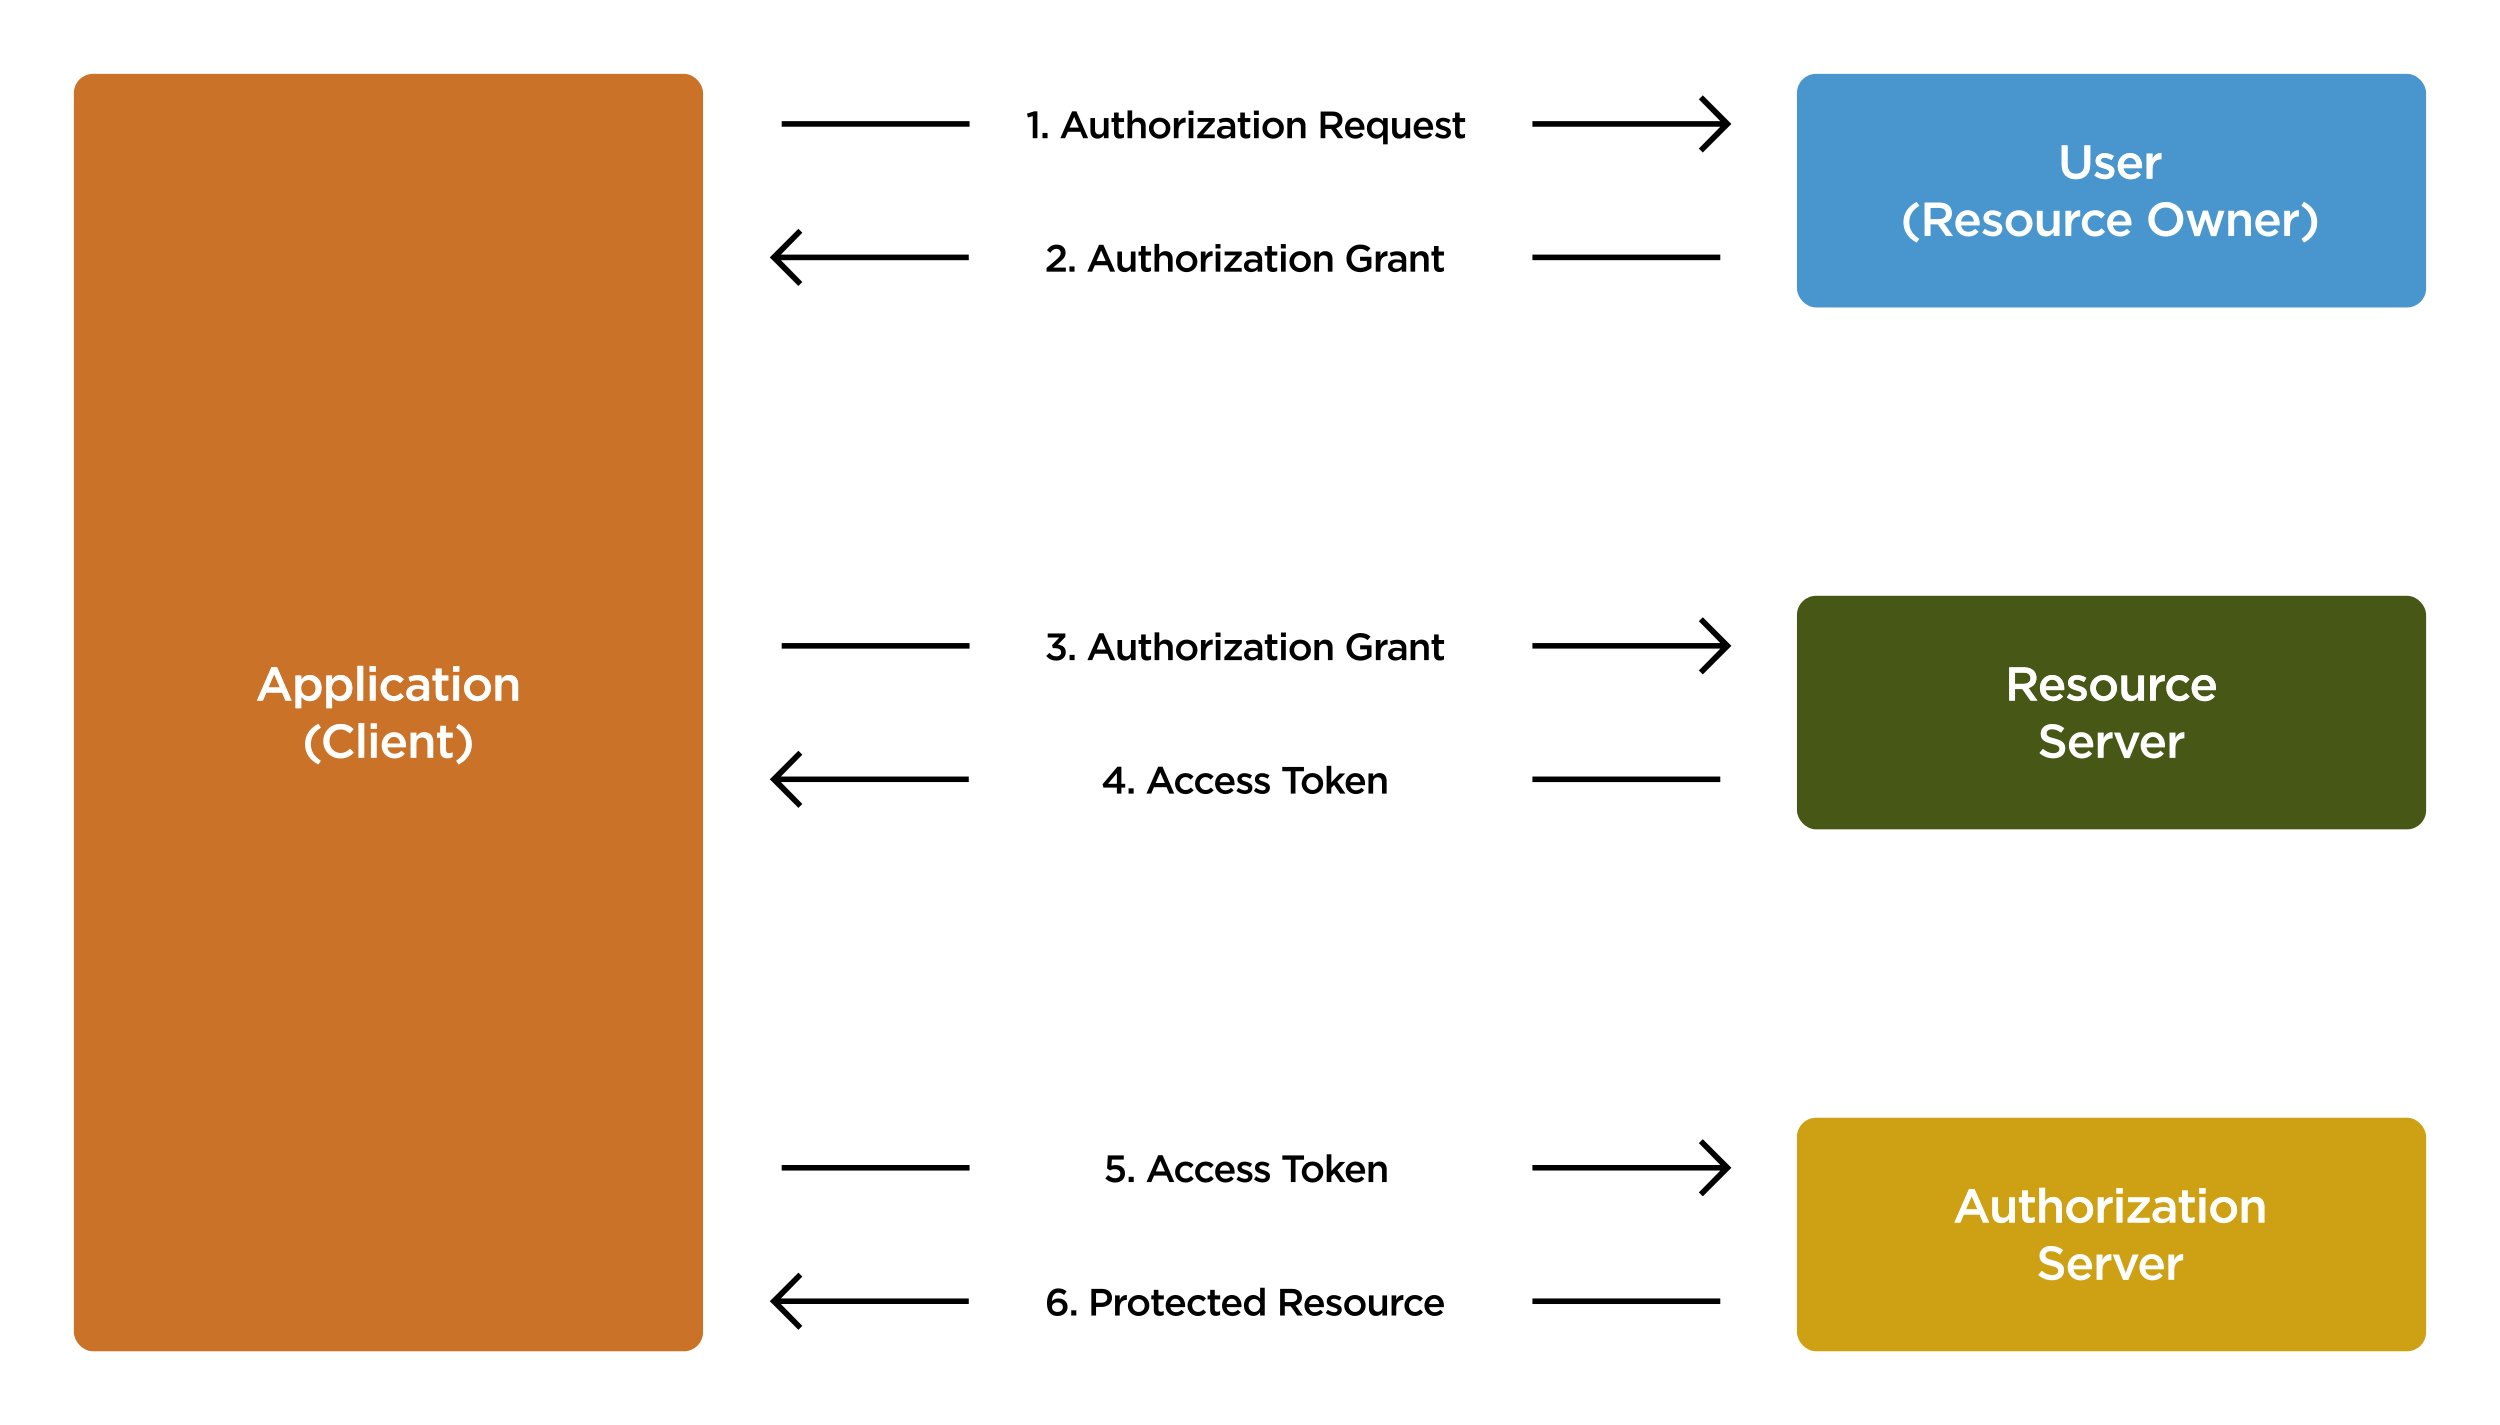 <?xml version="1.0" encoding="UTF-8"?> <svg xmlns="http://www.w3.org/2000/svg" width="1049" height="598" viewBox="0 0 1049 598" fill="none"><rect width="1049" height="598" fill="white"></rect><rect width="1049" height="598" fill="url(#paint0_linear_2556_14111)"></rect><path d="M328 50.833H406.833V53.167H328V50.833Z" fill="black"></path><path d="M328 269.833H406.833V272.167H328V269.833Z" fill="black"></path><path d="M328 488.833H406.833V491.167H328V488.833Z" fill="black"></path><path d="M721.834 106.833H643.001V109.167H721.834V106.833Z" fill="black"></path><path d="M721.834 325.833H643.001V328.167H721.834V325.833Z" fill="black"></path><path d="M721.834 544.833H643.001V547.167H721.834V544.833Z" fill="black"></path><path d="M714.5 40L712.833 41.667L721.833 50.833H643V53.167H721.833L712.833 62.333L714.5 64L726.5 52L714.5 40Z" fill="black"></path><path d="M714.5 259L712.833 260.667L721.833 269.833H643V272.167H721.833L712.833 281.333L714.5 283L726.5 271L714.5 259Z" fill="black"></path><path d="M714.5 478L712.833 479.667L721.833 488.833H643V491.167H721.833L712.833 500.333L714.5 502L726.5 490L714.5 478Z" fill="black"></path><path d="M335 96L336.667 97.667L327.667 106.833H406.5V109.167H327.667L336.667 118.333L335 120L323 108L335 96Z" fill="black"></path><path d="M335 315L336.667 316.667L327.667 325.833H406.5V328.167H327.667L336.667 337.333L335 339L323 327L335 315Z" fill="black"></path><path d="M335 534L336.667 535.667L327.667 544.833H406.5V547.167H327.667L336.667 556.333L335 558L323 546L335 534Z" fill="black"></path><rect x="755.5" y="470.5" width="261" height="95" rx="6.5" fill="#CDA113" stroke="#CDA113" stroke-width="3"></rect><path d="M820.057 513H822.577L824.017 509.62H830.637L832.057 513H834.657L828.497 498.9H826.217L820.057 513ZM824.917 507.44L827.317 501.84L829.737 507.44H824.917ZM839.723 513.22C841.343 513.22 842.323 512.38 843.023 511.36V513H845.463V502.44H843.023V508.4C843.023 510.06 842.063 511 840.643 511C839.203 511 838.383 510.1 838.383 508.44V502.44H835.963V509.16C835.963 511.64 837.323 513.22 839.723 513.22ZM851.525 513.18C852.465 513.18 853.085 512.98 853.705 512.64V510.66C853.225 510.9 852.725 511.02 852.205 511.02C851.385 511.02 850.905 510.64 850.905 509.7V504.52H853.745V502.44H850.905V499.54H848.485V502.44H847.145V504.52H848.485V510.08C848.485 512.4 849.745 513.18 851.525 513.18ZM855.688 513H858.128V507.04C858.128 505.38 859.088 504.42 860.508 504.42C861.948 504.42 862.768 505.34 862.768 507V513H865.188V506.26C865.188 503.8 863.828 502.22 861.428 502.22C859.768 502.22 858.828 503.08 858.128 504.06V498.4H855.688V513ZM872.63 513.24C875.89 513.24 878.29 510.72 878.29 507.74V507.7C878.29 504.68 875.93 502.22 872.67 502.22C869.43 502.22 867.03 504.72 867.03 507.74V507.78C867.03 510.78 869.41 513.24 872.63 513.24ZM872.67 511.12C870.81 511.12 869.45 509.58 869.45 507.74V507.7C869.45 505.86 870.69 504.34 872.63 504.34C874.53 504.34 875.87 505.88 875.87 507.74V507.78C875.87 509.6 874.65 511.12 872.67 511.12ZM880.234 513H882.674V508.98C882.674 506.18 884.134 504.8 886.274 504.8H886.414V502.24C884.554 502.16 883.334 503.22 882.674 504.82V502.44H880.234V513ZM888.056 500.82H890.656V498.52H888.056V500.82ZM888.136 513H890.576V502.44H888.136V513ZM892.759 513H901.939V511.02H895.839L901.939 504.1V502.44H892.979V504.42H898.859L892.759 511.34V513ZM906.97 513.22C908.59 513.22 909.69 512.54 910.41 511.68V513H912.77V506.74C912.77 505.36 912.41 504.26 911.63 503.48C910.87 502.7 909.71 502.3 908.13 502.3C906.45 502.3 905.31 502.66 904.13 503.16L904.79 505.06C905.75 504.66 906.61 504.4 907.81 504.4C909.51 504.4 910.43 505.18 910.43 506.7V506.96C909.61 506.7 908.79 506.52 907.59 506.52C905.01 506.52 903.21 507.62 903.21 509.92V509.96C903.21 512.1 904.99 513.22 906.97 513.22ZM907.65 511.46C906.47 511.46 905.59 510.88 905.59 509.86V509.82C905.59 508.7 906.49 508.06 908.07 508.06C909.03 508.06 909.85 508.24 910.47 508.48V509.2C910.47 510.56 909.25 511.46 907.65 511.46ZM918.611 513.18C919.551 513.18 920.171 512.98 920.791 512.64V510.66C920.311 510.9 919.811 511.02 919.291 511.02C918.471 511.02 917.991 510.64 917.991 509.7V504.52H920.831V502.44H917.991V499.54H915.571V502.44H914.231V504.52H915.571V510.08C915.571 512.4 916.831 513.18 918.611 513.18ZM922.833 500.82H925.433V498.52H922.833V500.82ZM922.913 513H925.353V502.44H922.913V513ZM933.036 513.24C936.296 513.24 938.696 510.72 938.696 507.74V507.7C938.696 504.68 936.336 502.22 933.076 502.22C929.836 502.22 927.436 504.72 927.436 507.74V507.78C927.436 510.78 929.816 513.24 933.036 513.24ZM933.076 511.12C931.216 511.12 929.856 509.58 929.856 507.74V507.7C929.856 505.86 931.096 504.34 933.036 504.34C934.936 504.34 936.276 505.88 936.276 507.74V507.78C936.276 509.6 935.056 511.12 933.076 511.12ZM940.641 513H943.081V507.04C943.081 505.38 944.041 504.42 945.461 504.42C946.901 504.42 947.721 505.34 947.721 507V513H950.141V506.26C950.141 503.8 948.781 502.22 946.381 502.22C944.721 502.22 943.781 503.08 943.081 504.06V502.44H940.641V513ZM861.077 537.2C864.017 537.2 866.077 535.66 866.077 533.02V532.98C866.077 530.64 864.537 529.64 861.597 528.88C858.897 528.24 858.257 527.76 858.257 526.68V526.64C858.257 525.7 859.097 524.98 860.537 524.98C861.817 524.98 863.057 525.48 864.337 526.42L865.657 524.56C864.217 523.42 862.637 522.8 860.577 522.8C857.797 522.8 855.797 524.46 855.797 526.86V526.9C855.797 529.46 857.477 530.38 860.457 531.08C863.057 531.66 863.617 532.24 863.617 533.22V533.26C863.617 534.3 862.657 535.02 861.137 535.02C859.397 535.02 858.077 534.38 856.717 533.2L855.237 534.96C856.917 536.48 858.917 537.2 861.077 537.2ZM873.03 537.24C874.97 537.24 876.33 536.46 877.35 535.26L875.93 534C875.07 534.82 874.27 535.26 873.07 535.26C871.49 535.26 870.29 534.32 870.03 532.58H877.79C877.81 532.34 877.83 532.12 877.83 531.9C877.83 528.86 876.13 526.22 872.77 526.22C869.75 526.22 867.61 528.68 867.61 531.72V531.76C867.61 535.02 869.99 537.24 873.03 537.24ZM870.01 530.98C870.23 529.32 871.25 528.2 872.75 528.2C874.35 528.2 875.27 529.44 875.43 530.98H870.01ZM879.74 537H882.18V532.98C882.18 530.18 883.64 528.8 885.78 528.8H885.92V526.24C884.06 526.16 882.84 527.22 882.18 528.82V526.44H879.74V537ZM890.862 537.08H893.042L897.362 526.44H894.822L891.962 534.2L889.122 526.44H886.522L890.862 537.08ZM903.151 537.24C905.091 537.24 906.451 536.46 907.471 535.26L906.051 534C905.191 534.82 904.391 535.26 903.191 535.26C901.611 535.26 900.411 534.32 900.151 532.58H907.911C907.931 532.34 907.951 532.12 907.951 531.9C907.951 528.86 906.251 526.22 902.891 526.22C899.871 526.22 897.731 528.68 897.731 531.72V531.76C897.731 535.02 900.111 537.24 903.151 537.24ZM900.131 530.98C900.351 529.32 901.371 528.2 902.871 528.2C904.471 528.2 905.391 529.44 905.551 530.98H900.131ZM909.861 537H912.301V532.98C912.301 530.18 913.761 528.8 915.901 528.8H916.041V526.24C914.181 526.16 912.961 527.22 912.301 528.82V526.44H909.861V537Z" fill="white"></path><path d="M820.057 513H822.577L824.017 509.62H830.637L832.057 513H834.657L828.497 498.9H826.217L820.057 513ZM824.917 507.44L827.317 501.84L829.737 507.44H824.917ZM839.723 513.22C841.343 513.22 842.323 512.38 843.023 511.36V513H845.463V502.44H843.023V508.4C843.023 510.06 842.063 511 840.643 511C839.203 511 838.383 510.1 838.383 508.44V502.44H835.963V509.16C835.963 511.64 837.323 513.22 839.723 513.22ZM851.525 513.18C852.465 513.18 853.085 512.98 853.705 512.64V510.66C853.225 510.9 852.725 511.02 852.205 511.02C851.385 511.02 850.905 510.64 850.905 509.7V504.52H853.745V502.44H850.905V499.54H848.485V502.44H847.145V504.52H848.485V510.08C848.485 512.4 849.745 513.18 851.525 513.18ZM855.688 513H858.128V507.04C858.128 505.38 859.088 504.42 860.508 504.42C861.948 504.42 862.768 505.34 862.768 507V513H865.188V506.26C865.188 503.8 863.828 502.22 861.428 502.22C859.768 502.22 858.828 503.08 858.128 504.06V498.4H855.688V513ZM872.63 513.24C875.89 513.24 878.29 510.72 878.29 507.74V507.7C878.29 504.68 875.93 502.22 872.67 502.22C869.43 502.22 867.03 504.72 867.03 507.74V507.78C867.03 510.78 869.41 513.24 872.63 513.24ZM872.67 511.12C870.81 511.12 869.45 509.58 869.45 507.74V507.7C869.45 505.86 870.69 504.34 872.63 504.34C874.53 504.34 875.87 505.88 875.87 507.74V507.78C875.87 509.6 874.65 511.12 872.67 511.12ZM880.234 513H882.674V508.98C882.674 506.18 884.134 504.8 886.274 504.8H886.414V502.24C884.554 502.16 883.334 503.22 882.674 504.82V502.44H880.234V513ZM888.056 500.82H890.656V498.52H888.056V500.82ZM888.136 513H890.576V502.44H888.136V513ZM892.759 513H901.939V511.02H895.839L901.939 504.1V502.44H892.979V504.42H898.859L892.759 511.34V513ZM906.97 513.22C908.59 513.22 909.69 512.54 910.41 511.68V513H912.77V506.74C912.77 505.36 912.41 504.26 911.63 503.48C910.87 502.7 909.71 502.3 908.13 502.3C906.45 502.3 905.31 502.66 904.13 503.16L904.79 505.06C905.75 504.66 906.61 504.4 907.81 504.4C909.51 504.4 910.43 505.18 910.43 506.7V506.96C909.61 506.7 908.79 506.52 907.59 506.52C905.01 506.52 903.21 507.62 903.21 509.92V509.96C903.21 512.1 904.99 513.22 906.97 513.22ZM907.65 511.46C906.47 511.46 905.59 510.88 905.59 509.86V509.82C905.59 508.7 906.49 508.06 908.07 508.06C909.03 508.06 909.85 508.24 910.47 508.48V509.2C910.47 510.56 909.25 511.46 907.65 511.46ZM918.611 513.18C919.551 513.18 920.171 512.98 920.791 512.64V510.66C920.311 510.9 919.811 511.02 919.291 511.02C918.471 511.02 917.991 510.64 917.991 509.7V504.52H920.831V502.44H917.991V499.54H915.571V502.44H914.231V504.52H915.571V510.08C915.571 512.4 916.831 513.18 918.611 513.18ZM922.833 500.82H925.433V498.52H922.833V500.82ZM922.913 513H925.353V502.44H922.913V513ZM933.036 513.24C936.296 513.24 938.696 510.72 938.696 507.74V507.7C938.696 504.68 936.336 502.22 933.076 502.22C929.836 502.22 927.436 504.72 927.436 507.74V507.78C927.436 510.78 929.816 513.24 933.036 513.24ZM933.076 511.12C931.216 511.12 929.856 509.58 929.856 507.74V507.7C929.856 505.86 931.096 504.34 933.036 504.34C934.936 504.34 936.276 505.88 936.276 507.74V507.78C936.276 509.6 935.056 511.12 933.076 511.12ZM940.641 513H943.081V507.04C943.081 505.38 944.041 504.42 945.461 504.42C946.901 504.42 947.721 505.34 947.721 507V513H950.141V506.26C950.141 503.8 948.781 502.22 946.381 502.22C944.721 502.22 943.781 503.08 943.081 504.06V502.44H940.641V513ZM861.077 537.2C864.017 537.2 866.077 535.66 866.077 533.02V532.98C866.077 530.64 864.537 529.64 861.597 528.88C858.897 528.24 858.257 527.76 858.257 526.68V526.64C858.257 525.7 859.097 524.98 860.537 524.98C861.817 524.98 863.057 525.48 864.337 526.42L865.657 524.56C864.217 523.42 862.637 522.8 860.577 522.8C857.797 522.8 855.797 524.46 855.797 526.86V526.9C855.797 529.46 857.477 530.38 860.457 531.08C863.057 531.66 863.617 532.24 863.617 533.22V533.26C863.617 534.3 862.657 535.02 861.137 535.02C859.397 535.02 858.077 534.38 856.717 533.2L855.237 534.96C856.917 536.48 858.917 537.2 861.077 537.2ZM873.03 537.24C874.97 537.24 876.33 536.46 877.35 535.26L875.93 534C875.07 534.82 874.27 535.26 873.07 535.26C871.49 535.26 870.29 534.32 870.03 532.58H877.79C877.81 532.34 877.83 532.12 877.83 531.9C877.83 528.86 876.13 526.22 872.77 526.22C869.75 526.22 867.61 528.68 867.61 531.72V531.76C867.61 535.02 869.99 537.24 873.03 537.24ZM870.01 530.98C870.23 529.32 871.25 528.2 872.75 528.2C874.35 528.2 875.27 529.44 875.43 530.98H870.01ZM879.74 537H882.18V532.98C882.18 530.18 883.64 528.8 885.78 528.8H885.92V526.24C884.06 526.16 882.84 527.22 882.18 528.82V526.44H879.74V537ZM890.862 537.08H893.042L897.362 526.44H894.822L891.962 534.2L889.122 526.44H886.522L890.862 537.08ZM903.151 537.24C905.091 537.24 906.451 536.46 907.471 535.26L906.051 534C905.191 534.82 904.391 535.26 903.191 535.26C901.611 535.26 900.411 534.32 900.151 532.58H907.911C907.931 532.34 907.951 532.12 907.951 531.9C907.951 528.86 906.251 526.22 902.891 526.22C899.871 526.22 897.731 528.68 897.731 531.72V531.76C897.731 535.02 900.111 537.24 903.151 537.24ZM900.131 530.98C900.351 529.32 901.371 528.2 902.871 528.2C904.471 528.2 905.391 529.44 905.551 530.98H900.131ZM909.861 537H912.301V532.98C912.301 530.18 913.761 528.8 915.901 528.8H916.041V526.24C914.181 526.16 912.961 527.22 912.301 528.82V526.44H909.861V537Z" fill="url(#paint1_linear_2556_14111)"></path><rect x="755.5" y="251.5" width="261" height="95" rx="6.5" fill="#475715" stroke="#475715" stroke-width="3"></rect><path d="M843.046 294H845.506V289.12H848.586L852.026 294H854.946L851.166 288.7C853.106 288.14 854.486 286.76 854.486 284.46V284.42C854.486 283.2 854.066 282.18 853.326 281.4C852.426 280.52 851.046 280 849.286 280H843.046V294ZM845.506 286.94V282.24H849.086C850.926 282.24 851.986 283.04 851.986 284.56V284.6C851.986 286.04 850.866 286.94 849.106 286.94H845.506ZM861.364 294.24C863.304 294.24 864.664 293.46 865.684 292.26L864.264 291C863.404 291.82 862.604 292.26 861.404 292.26C859.824 292.26 858.624 291.32 858.364 289.58H866.124C866.144 289.34 866.164 289.12 866.164 288.9C866.164 285.86 864.464 283.22 861.104 283.22C858.084 283.22 855.944 285.68 855.944 288.72V288.76C855.944 292.02 858.324 294.24 861.364 294.24ZM858.344 287.98C858.564 286.32 859.584 285.2 861.084 285.2C862.684 285.2 863.604 286.44 863.764 287.98H858.344ZM871.714 294.2C873.914 294.2 875.634 293.1 875.634 290.88V290.84C875.634 288.94 873.874 288.24 872.354 287.76C871.114 287.38 869.974 287.02 869.974 286.26V286.22C869.974 285.64 870.514 285.18 871.454 285.18C872.334 285.18 873.414 285.56 874.434 286.18L875.394 284.46C874.274 283.72 872.854 283.26 871.514 283.26C869.414 283.26 867.754 284.48 867.754 286.5V286.54C867.754 288.54 869.514 289.2 871.054 289.62C872.294 290 873.414 290.3 873.414 291.1V291.14C873.414 291.84 872.814 292.28 871.774 292.28C870.674 292.28 869.494 291.84 868.314 290.98L867.234 292.62C868.574 293.68 870.194 294.2 871.714 294.2ZM882.634 294.24C885.894 294.24 888.294 291.72 888.294 288.74V288.7C888.294 285.68 885.934 283.22 882.674 283.22C879.434 283.22 877.034 285.72 877.034 288.74V288.78C877.034 291.78 879.414 294.24 882.634 294.24ZM882.674 292.12C880.814 292.12 879.454 290.58 879.454 288.74V288.7C879.454 286.86 880.694 285.34 882.634 285.34C884.534 285.34 885.874 286.88 885.874 288.74V288.78C885.874 290.6 884.654 292.12 882.674 292.12ZM893.898 294.22C895.518 294.22 896.498 293.38 897.198 292.36V294H899.638V283.44H897.198V289.4C897.198 291.06 896.238 292 894.818 292C893.378 292 892.558 291.1 892.558 289.44V283.44H890.138V290.16C890.138 292.64 891.498 294.22 893.898 294.22ZM902.141 294H904.581V289.98C904.581 287.18 906.041 285.8 908.181 285.8H908.321V283.24C906.461 283.16 905.241 284.22 904.581 285.82V283.44H902.141V294ZM914.451 294.24C916.511 294.24 917.731 293.44 918.771 292.26L917.311 290.82C916.531 291.6 915.711 292.12 914.571 292.12C912.711 292.12 911.411 290.62 911.411 288.74V288.7C911.411 286.86 912.711 285.34 914.471 285.34C915.671 285.34 916.451 285.88 917.191 286.66L918.711 285.04C917.691 283.96 916.471 283.22 914.491 283.22C911.311 283.22 908.991 285.74 908.991 288.74V288.78C908.991 291.78 911.311 294.24 914.451 294.24ZM925.044 294.24C926.984 294.24 928.344 293.46 929.364 292.26L927.944 291C927.084 291.82 926.284 292.26 925.084 292.26C923.504 292.26 922.304 291.32 922.044 289.58H929.804C929.824 289.34 929.844 289.12 929.844 288.9C929.844 285.86 928.144 283.22 924.784 283.22C921.764 283.22 919.624 285.68 919.624 288.72V288.76C919.624 292.02 922.004 294.24 925.044 294.24ZM922.024 287.98C922.244 286.32 923.264 285.2 924.764 285.2C926.364 285.2 927.284 286.44 927.444 287.98H922.024ZM861.577 318.2C864.517 318.2 866.577 316.66 866.577 314.02V313.98C866.577 311.64 865.037 310.64 862.097 309.88C859.397 309.24 858.757 308.76 858.757 307.68V307.64C858.757 306.7 859.597 305.98 861.037 305.98C862.317 305.98 863.557 306.48 864.837 307.42L866.157 305.56C864.717 304.42 863.137 303.8 861.077 303.8C858.297 303.8 856.297 305.46 856.297 307.86V307.9C856.297 310.46 857.977 311.38 860.957 312.08C863.557 312.66 864.117 313.24 864.117 314.22V314.26C864.117 315.3 863.157 316.02 861.637 316.02C859.897 316.02 858.577 315.38 857.217 314.2L855.737 315.96C857.417 317.48 859.417 318.2 861.577 318.2ZM873.53 318.24C875.47 318.24 876.83 317.46 877.85 316.26L876.43 315C875.57 315.82 874.77 316.26 873.57 316.26C871.99 316.26 870.79 315.32 870.53 313.58H878.29C878.31 313.34 878.33 313.12 878.33 312.9C878.33 309.86 876.63 307.22 873.27 307.22C870.25 307.22 868.11 309.68 868.11 312.72V312.76C868.11 316.02 870.49 318.24 873.53 318.24ZM870.51 311.98C870.73 310.32 871.75 309.2 873.25 309.2C874.85 309.2 875.77 310.44 875.93 311.98H870.51ZM880.24 318H882.68V313.98C882.68 311.18 884.14 309.8 886.28 309.8H886.42V307.24C884.56 307.16 883.34 308.22 882.68 309.82V307.44H880.24V318ZM891.362 318.08H893.542L897.862 307.44H895.322L892.462 315.2L889.622 307.44H887.022L891.362 318.08ZM903.651 318.24C905.591 318.24 906.951 317.46 907.971 316.26L906.551 315C905.691 315.82 904.891 316.26 903.691 316.26C902.111 316.26 900.911 315.32 900.651 313.58H908.411C908.431 313.34 908.451 313.12 908.451 312.9C908.451 309.86 906.751 307.22 903.391 307.22C900.371 307.22 898.231 309.68 898.231 312.72V312.76C898.231 316.02 900.611 318.24 903.651 318.24ZM900.631 311.98C900.851 310.32 901.871 309.2 903.371 309.2C904.971 309.2 905.891 310.44 906.051 311.98H900.631ZM910.361 318H912.801V313.98C912.801 311.18 914.261 309.8 916.401 309.8H916.541V307.24C914.681 307.16 913.461 308.22 912.801 309.82V307.44H910.361V318Z" fill="white"></path><path d="M843.046 294H845.506V289.12H848.586L852.026 294H854.946L851.166 288.7C853.106 288.14 854.486 286.76 854.486 284.46V284.42C854.486 283.2 854.066 282.18 853.326 281.4C852.426 280.52 851.046 280 849.286 280H843.046V294ZM845.506 286.94V282.24H849.086C850.926 282.24 851.986 283.04 851.986 284.56V284.6C851.986 286.04 850.866 286.94 849.106 286.94H845.506ZM861.364 294.24C863.304 294.24 864.664 293.46 865.684 292.26L864.264 291C863.404 291.82 862.604 292.26 861.404 292.26C859.824 292.26 858.624 291.32 858.364 289.58H866.124C866.144 289.34 866.164 289.12 866.164 288.9C866.164 285.86 864.464 283.22 861.104 283.22C858.084 283.22 855.944 285.68 855.944 288.72V288.76C855.944 292.02 858.324 294.24 861.364 294.24ZM858.344 287.98C858.564 286.32 859.584 285.2 861.084 285.2C862.684 285.2 863.604 286.44 863.764 287.98H858.344ZM871.714 294.2C873.914 294.2 875.634 293.1 875.634 290.88V290.84C875.634 288.94 873.874 288.24 872.354 287.76C871.114 287.38 869.974 287.02 869.974 286.26V286.22C869.974 285.64 870.514 285.18 871.454 285.18C872.334 285.18 873.414 285.56 874.434 286.18L875.394 284.46C874.274 283.72 872.854 283.26 871.514 283.26C869.414 283.26 867.754 284.48 867.754 286.5V286.54C867.754 288.54 869.514 289.2 871.054 289.62C872.294 290 873.414 290.3 873.414 291.1V291.14C873.414 291.84 872.814 292.28 871.774 292.28C870.674 292.28 869.494 291.84 868.314 290.98L867.234 292.62C868.574 293.68 870.194 294.2 871.714 294.2ZM882.634 294.24C885.894 294.24 888.294 291.72 888.294 288.74V288.7C888.294 285.68 885.934 283.22 882.674 283.22C879.434 283.22 877.034 285.72 877.034 288.74V288.78C877.034 291.78 879.414 294.24 882.634 294.24ZM882.674 292.12C880.814 292.12 879.454 290.58 879.454 288.74V288.7C879.454 286.86 880.694 285.34 882.634 285.34C884.534 285.34 885.874 286.88 885.874 288.74V288.78C885.874 290.6 884.654 292.12 882.674 292.12ZM893.898 294.22C895.518 294.22 896.498 293.38 897.198 292.36V294H899.638V283.44H897.198V289.4C897.198 291.06 896.238 292 894.818 292C893.378 292 892.558 291.1 892.558 289.44V283.44H890.138V290.16C890.138 292.64 891.498 294.22 893.898 294.22ZM902.141 294H904.581V289.98C904.581 287.18 906.041 285.8 908.181 285.8H908.321V283.24C906.461 283.16 905.241 284.22 904.581 285.82V283.44H902.141V294ZM914.451 294.24C916.511 294.24 917.731 293.44 918.771 292.26L917.311 290.82C916.531 291.6 915.711 292.12 914.571 292.12C912.711 292.12 911.411 290.62 911.411 288.74V288.7C911.411 286.86 912.711 285.34 914.471 285.34C915.671 285.34 916.451 285.88 917.191 286.66L918.711 285.04C917.691 283.96 916.471 283.22 914.491 283.22C911.311 283.22 908.991 285.74 908.991 288.74V288.78C908.991 291.78 911.311 294.24 914.451 294.24ZM925.044 294.24C926.984 294.24 928.344 293.46 929.364 292.26L927.944 291C927.084 291.82 926.284 292.26 925.084 292.26C923.504 292.26 922.304 291.32 922.044 289.58H929.804C929.824 289.34 929.844 289.12 929.844 288.9C929.844 285.86 928.144 283.22 924.784 283.22C921.764 283.22 919.624 285.68 919.624 288.72V288.76C919.624 292.02 922.004 294.24 925.044 294.24ZM922.024 287.98C922.244 286.32 923.264 285.2 924.764 285.2C926.364 285.2 927.284 286.44 927.444 287.98H922.024ZM861.577 318.2C864.517 318.2 866.577 316.66 866.577 314.02V313.98C866.577 311.64 865.037 310.64 862.097 309.88C859.397 309.24 858.757 308.76 858.757 307.68V307.64C858.757 306.7 859.597 305.98 861.037 305.98C862.317 305.98 863.557 306.48 864.837 307.42L866.157 305.56C864.717 304.42 863.137 303.8 861.077 303.8C858.297 303.8 856.297 305.46 856.297 307.86V307.9C856.297 310.46 857.977 311.38 860.957 312.08C863.557 312.66 864.117 313.24 864.117 314.22V314.26C864.117 315.3 863.157 316.02 861.637 316.02C859.897 316.02 858.577 315.38 857.217 314.2L855.737 315.96C857.417 317.48 859.417 318.2 861.577 318.2ZM873.53 318.24C875.47 318.24 876.83 317.46 877.85 316.26L876.43 315C875.57 315.82 874.77 316.26 873.57 316.26C871.99 316.26 870.79 315.32 870.53 313.58H878.29C878.31 313.34 878.33 313.12 878.33 312.9C878.33 309.86 876.63 307.22 873.27 307.22C870.25 307.22 868.11 309.68 868.11 312.72V312.76C868.11 316.02 870.49 318.24 873.53 318.24ZM870.51 311.98C870.73 310.32 871.75 309.2 873.25 309.2C874.85 309.2 875.77 310.44 875.93 311.98H870.51ZM880.24 318H882.68V313.98C882.68 311.18 884.14 309.8 886.28 309.8H886.42V307.24C884.56 307.16 883.34 308.22 882.68 309.82V307.44H880.24V318ZM891.362 318.08H893.542L897.862 307.44H895.322L892.462 315.2L889.622 307.44H887.022L891.362 318.08ZM903.651 318.24C905.591 318.24 906.951 317.46 907.971 316.26L906.551 315C905.691 315.82 904.891 316.26 903.691 316.26C902.111 316.26 900.911 315.32 900.651 313.58H908.411C908.431 313.34 908.451 313.12 908.451 312.9C908.451 309.86 906.751 307.22 903.391 307.22C900.371 307.22 898.231 309.68 898.231 312.72V312.76C898.231 316.02 900.611 318.24 903.651 318.24ZM900.631 311.98C900.851 310.32 901.871 309.2 903.371 309.2C904.971 309.2 905.891 310.44 906.051 311.98H900.631ZM910.361 318H912.801V313.98C912.801 311.18 914.261 309.8 916.401 309.8H916.541V307.24C914.681 307.16 913.461 308.22 912.801 309.82V307.44H910.361V318Z" fill="url(#paint2_linear_2556_14111)"></path><rect x="32.5" y="32.5" width="261" height="533" rx="6.5" fill="#CA7228" stroke="#CA7228" stroke-width="3"></rect><path d="M107.78 294H110.3L111.74 290.62H118.36L119.78 294H122.38L116.22 279.9H113.94L107.78 294ZM112.64 288.44L115.04 282.84L117.46 288.44H112.64ZM123.98 297.2H126.42V292.36C127.16 293.34 128.26 294.22 130.02 294.22C132.52 294.22 134.92 292.26 134.92 288.74V288.7C134.92 285.18 132.5 283.22 130.02 283.22C128.28 283.22 127.2 284.1 126.42 285.2V283.44H123.98V297.2ZM129.44 292.12C127.78 292.12 126.36 290.76 126.36 288.74V288.7C126.36 286.68 127.78 285.32 129.44 285.32C131.06 285.32 132.46 286.66 132.46 288.7V288.74C132.46 290.82 131.1 292.12 129.44 292.12ZM136.898 297.2H139.338V292.36C140.078 293.34 141.178 294.22 142.938 294.22C145.438 294.22 147.838 292.26 147.838 288.74V288.7C147.838 285.18 145.418 283.22 142.938 283.22C141.198 283.22 140.118 284.1 139.338 285.2V283.44H136.898V297.2ZM142.358 292.12C140.698 292.12 139.278 290.76 139.278 288.74V288.7C139.278 286.68 140.698 285.32 142.358 285.32C143.978 285.32 145.378 286.66 145.378 288.7V288.74C145.378 290.82 144.018 292.12 142.358 292.12ZM149.956 294H152.396V279.4H149.956V294ZM155.099 281.82H157.699V279.52H155.099V281.82ZM155.179 294H157.619V283.44H155.179V294ZM165.162 294.24C167.222 294.24 168.442 293.44 169.482 292.26L168.022 290.82C167.242 291.6 166.422 292.12 165.282 292.12C163.422 292.12 162.122 290.62 162.122 288.74V288.7C162.122 286.86 163.422 285.34 165.182 285.34C166.382 285.34 167.162 285.88 167.902 286.66L169.422 285.04C168.402 283.96 167.182 283.22 165.202 283.22C162.022 283.22 159.702 285.74 159.702 288.74V288.78C159.702 291.78 162.022 294.24 165.162 294.24ZM174.248 294.22C175.868 294.22 176.968 293.54 177.688 292.68V294H180.048V287.74C180.048 286.36 179.688 285.26 178.908 284.48C178.148 283.7 176.988 283.3 175.408 283.3C173.728 283.3 172.588 283.66 171.408 284.16L172.068 286.06C173.028 285.66 173.888 285.4 175.088 285.4C176.788 285.4 177.708 286.18 177.708 287.7V287.96C176.888 287.7 176.068 287.52 174.868 287.52C172.288 287.52 170.488 288.62 170.488 290.92V290.96C170.488 293.1 172.268 294.22 174.248 294.22ZM174.928 292.46C173.748 292.46 172.868 291.88 172.868 290.86V290.82C172.868 289.7 173.768 289.06 175.348 289.06C176.308 289.06 177.128 289.24 177.748 289.48V290.2C177.748 291.56 176.528 292.46 174.928 292.46ZM185.888 294.18C186.828 294.18 187.448 293.98 188.068 293.64V291.66C187.588 291.9 187.088 292.02 186.568 292.02C185.748 292.02 185.268 291.64 185.268 290.7V285.52H188.108V283.44H185.268V280.54H182.848V283.44H181.508V285.52H182.848V291.08C182.848 293.4 184.108 294.18 185.888 294.18ZM190.111 281.82H192.711V279.52H190.111V281.82ZM190.191 294H192.631V283.44H190.191V294ZM200.313 294.24C203.573 294.24 205.973 291.72 205.973 288.74V288.7C205.973 285.68 203.613 283.22 200.353 283.22C197.113 283.22 194.713 285.72 194.713 288.74V288.78C194.713 291.78 197.093 294.24 200.313 294.24ZM200.353 292.12C198.493 292.12 197.133 290.58 197.133 288.74V288.7C197.133 286.86 198.373 285.34 200.313 285.34C202.213 285.34 203.553 286.88 203.553 288.74V288.78C203.553 290.6 202.333 292.12 200.353 292.12ZM207.918 294H210.358V288.04C210.358 286.38 211.318 285.42 212.738 285.42C214.178 285.42 214.998 286.34 214.998 288V294H217.418V287.26C217.418 284.8 216.058 283.22 213.658 283.22C211.998 283.22 211.058 284.08 210.358 285.06V283.44H207.918V294ZM134.622 319.2C131.762 317.3 130.442 315.24 130.442 312.28V312.26C130.442 309.24 131.782 307.24 134.622 305.32L133.562 303.7C129.902 305.7 128.022 308.48 128.022 312.24V312.26C128.022 316.08 129.902 318.82 133.562 320.82L134.622 319.2ZM142.784 318.24C145.384 318.24 147.044 317.3 148.464 315.76L146.884 314.16C145.684 315.28 144.564 315.96 142.864 315.96C140.184 315.96 138.244 313.74 138.244 311V310.96C138.244 308.22 140.204 306.04 142.844 306.04C144.464 306.04 145.644 306.72 146.784 307.76L148.364 305.94C147.024 304.66 145.464 303.76 142.864 303.76C138.644 303.76 135.664 307.02 135.664 311V311.04C135.664 315.06 138.704 318.24 142.784 318.24ZM150.41 318H152.85V303.4H150.41V318ZM155.552 305.82H158.152V303.52H155.552V305.82ZM155.632 318H158.072V307.44H155.632V318ZM165.575 318.24C167.515 318.24 168.875 317.46 169.895 316.26L168.475 315C167.615 315.82 166.815 316.26 165.615 316.26C164.035 316.26 162.835 315.32 162.575 313.58H170.335C170.355 313.34 170.375 313.12 170.375 312.9C170.375 309.86 168.675 307.22 165.315 307.22C162.295 307.22 160.155 309.68 160.155 312.72V312.76C160.155 316.02 162.535 318.24 165.575 318.24ZM162.555 311.98C162.775 310.32 163.795 309.2 165.295 309.2C166.895 309.2 167.815 310.44 167.975 311.98H162.555ZM172.285 318H174.725V312.04C174.725 310.38 175.685 309.42 177.105 309.42C178.545 309.42 179.365 310.34 179.365 312V318H181.785V311.26C181.785 308.8 180.425 307.22 178.025 307.22C176.365 307.22 175.425 308.08 174.725 309.06V307.44H172.285V318ZM187.748 318.18C188.688 318.18 189.308 317.98 189.928 317.64V315.66C189.448 315.9 188.948 316.02 188.428 316.02C187.608 316.02 187.128 315.64 187.128 314.7V309.52H189.968V307.44H187.128V304.54H184.708V307.44H183.368V309.52H184.708V315.08C184.708 317.4 185.968 318.18 187.748 318.18ZM192.43 320.82C196.09 318.82 197.97 316.04 197.97 312.28V312.26C197.97 308.44 196.09 305.7 192.43 303.7L191.37 305.32C194.23 307.22 195.55 309.28 195.55 312.24V312.26C195.55 315.28 194.21 317.28 191.37 319.2L192.43 320.82Z" fill="white"></path><path d="M107.78 294H110.3L111.74 290.62H118.36L119.78 294H122.38L116.22 279.9H113.94L107.78 294ZM112.64 288.44L115.04 282.84L117.46 288.44H112.64ZM123.98 297.2H126.42V292.36C127.16 293.34 128.26 294.22 130.02 294.22C132.52 294.22 134.92 292.26 134.92 288.74V288.7C134.92 285.18 132.5 283.22 130.02 283.22C128.28 283.22 127.2 284.1 126.42 285.2V283.44H123.98V297.2ZM129.44 292.12C127.78 292.12 126.36 290.76 126.36 288.74V288.7C126.36 286.68 127.78 285.32 129.44 285.32C131.06 285.32 132.46 286.66 132.46 288.7V288.74C132.46 290.82 131.1 292.12 129.44 292.12ZM136.898 297.2H139.338V292.36C140.078 293.34 141.178 294.22 142.938 294.22C145.438 294.22 147.838 292.26 147.838 288.74V288.7C147.838 285.18 145.418 283.22 142.938 283.22C141.198 283.22 140.118 284.1 139.338 285.2V283.44H136.898V297.2ZM142.358 292.12C140.698 292.12 139.278 290.76 139.278 288.74V288.7C139.278 286.68 140.698 285.32 142.358 285.32C143.978 285.32 145.378 286.66 145.378 288.7V288.74C145.378 290.82 144.018 292.12 142.358 292.12ZM149.956 294H152.396V279.4H149.956V294ZM155.099 281.82H157.699V279.52H155.099V281.82ZM155.179 294H157.619V283.44H155.179V294ZM165.162 294.24C167.222 294.24 168.442 293.44 169.482 292.26L168.022 290.82C167.242 291.6 166.422 292.12 165.282 292.12C163.422 292.12 162.122 290.62 162.122 288.74V288.7C162.122 286.86 163.422 285.34 165.182 285.34C166.382 285.34 167.162 285.88 167.902 286.66L169.422 285.04C168.402 283.96 167.182 283.22 165.202 283.22C162.022 283.22 159.702 285.74 159.702 288.74V288.78C159.702 291.78 162.022 294.24 165.162 294.24ZM174.248 294.22C175.868 294.22 176.968 293.54 177.688 292.68V294H180.048V287.74C180.048 286.36 179.688 285.26 178.908 284.48C178.148 283.7 176.988 283.3 175.408 283.3C173.728 283.3 172.588 283.66 171.408 284.16L172.068 286.06C173.028 285.66 173.888 285.4 175.088 285.4C176.788 285.4 177.708 286.18 177.708 287.7V287.96C176.888 287.7 176.068 287.52 174.868 287.52C172.288 287.52 170.488 288.62 170.488 290.92V290.96C170.488 293.1 172.268 294.22 174.248 294.22ZM174.928 292.46C173.748 292.46 172.868 291.88 172.868 290.86V290.82C172.868 289.7 173.768 289.06 175.348 289.06C176.308 289.06 177.128 289.24 177.748 289.48V290.2C177.748 291.56 176.528 292.46 174.928 292.46ZM185.888 294.18C186.828 294.18 187.448 293.98 188.068 293.64V291.66C187.588 291.9 187.088 292.02 186.568 292.02C185.748 292.02 185.268 291.64 185.268 290.7V285.52H188.108V283.44H185.268V280.54H182.848V283.44H181.508V285.52H182.848V291.08C182.848 293.4 184.108 294.18 185.888 294.18ZM190.111 281.82H192.711V279.52H190.111V281.82ZM190.191 294H192.631V283.44H190.191V294ZM200.313 294.24C203.573 294.24 205.973 291.72 205.973 288.74V288.7C205.973 285.68 203.613 283.22 200.353 283.22C197.113 283.22 194.713 285.72 194.713 288.74V288.78C194.713 291.78 197.093 294.24 200.313 294.24ZM200.353 292.12C198.493 292.12 197.133 290.58 197.133 288.74V288.7C197.133 286.86 198.373 285.34 200.313 285.34C202.213 285.34 203.553 286.88 203.553 288.74V288.78C203.553 290.6 202.333 292.12 200.353 292.12ZM207.918 294H210.358V288.04C210.358 286.38 211.318 285.42 212.738 285.42C214.178 285.42 214.998 286.34 214.998 288V294H217.418V287.26C217.418 284.8 216.058 283.22 213.658 283.22C211.998 283.22 211.058 284.08 210.358 285.06V283.44H207.918V294ZM134.622 319.2C131.762 317.3 130.442 315.24 130.442 312.28V312.26C130.442 309.24 131.782 307.24 134.622 305.32L133.562 303.7C129.902 305.7 128.022 308.48 128.022 312.24V312.26C128.022 316.08 129.902 318.82 133.562 320.82L134.622 319.2ZM142.784 318.24C145.384 318.24 147.044 317.3 148.464 315.76L146.884 314.16C145.684 315.28 144.564 315.96 142.864 315.96C140.184 315.96 138.244 313.74 138.244 311V310.96C138.244 308.22 140.204 306.04 142.844 306.04C144.464 306.04 145.644 306.72 146.784 307.76L148.364 305.94C147.024 304.66 145.464 303.76 142.864 303.76C138.644 303.76 135.664 307.02 135.664 311V311.04C135.664 315.06 138.704 318.24 142.784 318.24ZM150.41 318H152.85V303.4H150.41V318ZM155.552 305.82H158.152V303.52H155.552V305.82ZM155.632 318H158.072V307.44H155.632V318ZM165.575 318.24C167.515 318.24 168.875 317.46 169.895 316.26L168.475 315C167.615 315.82 166.815 316.26 165.615 316.26C164.035 316.26 162.835 315.32 162.575 313.58H170.335C170.355 313.34 170.375 313.12 170.375 312.9C170.375 309.86 168.675 307.22 165.315 307.22C162.295 307.22 160.155 309.68 160.155 312.72V312.76C160.155 316.02 162.535 318.24 165.575 318.24ZM162.555 311.98C162.775 310.32 163.795 309.2 165.295 309.2C166.895 309.2 167.815 310.44 167.975 311.98H162.555ZM172.285 318H174.725V312.04C174.725 310.38 175.685 309.42 177.105 309.42C178.545 309.42 179.365 310.34 179.365 312V318H181.785V311.26C181.785 308.8 180.425 307.22 178.025 307.22C176.365 307.22 175.425 308.08 174.725 309.06V307.44H172.285V318ZM187.748 318.18C188.688 318.18 189.308 317.98 189.928 317.64V315.66C189.448 315.9 188.948 316.02 188.428 316.02C187.608 316.02 187.128 315.64 187.128 314.7V309.52H189.968V307.44H187.128V304.54H184.708V307.44H183.368V309.52H184.708V315.08C184.708 317.4 185.968 318.18 187.748 318.18ZM192.43 320.82C196.09 318.82 197.97 316.04 197.97 312.28V312.26C197.97 308.44 196.09 305.7 192.43 303.7L191.37 305.32C194.23 307.22 195.55 309.28 195.55 312.24V312.26C195.55 315.28 194.21 317.28 191.37 319.2L192.43 320.82Z" fill="url(#paint3_linear_2556_14111)"></path><path d="M433.34 58H435.292V46.72H433.932L430.908 47.68L431.324 49.28L433.34 48.72V58ZM437.424 58H439.552V55.792H437.424V58ZM444.91 58H446.926L448.078 55.296H453.374L454.51 58H456.59L451.662 46.72H449.838L444.91 58ZM448.798 53.552L450.718 49.072L452.654 53.552H448.798ZM460.542 58.176C461.838 58.176 462.622 57.504 463.182 56.688V58H465.134V49.552H463.182V54.32C463.182 55.648 462.414 56.4 461.278 56.4C460.126 56.4 459.47 55.68 459.47 54.352V49.552H457.534V54.928C457.534 56.912 458.622 58.176 460.542 58.176ZM469.884 58.144C470.636 58.144 471.132 57.984 471.628 57.712V56.128C471.244 56.32 470.844 56.416 470.428 56.416C469.772 56.416 469.388 56.112 469.388 55.36V51.216H471.66V49.552H469.388V47.232H467.452V49.552H466.38V51.216H467.452V55.664C467.452 57.52 468.46 58.144 469.884 58.144ZM473.114 58H475.066V53.232C475.066 51.904 475.834 51.136 476.97 51.136C478.122 51.136 478.778 51.872 478.778 53.2V58H480.714V52.608C480.714 50.64 479.626 49.376 477.706 49.376C476.378 49.376 475.626 50.064 475.066 50.848V46.32H473.114V58ZM486.568 58.192C489.176 58.192 491.096 56.176 491.096 53.792V53.76C491.096 51.344 489.208 49.376 486.6 49.376C484.008 49.376 482.088 51.376 482.088 53.792V53.824C482.088 56.224 483.992 58.192 486.568 58.192ZM486.6 56.496C485.112 56.496 484.024 55.264 484.024 53.792V53.76C484.024 52.288 485.016 51.072 486.568 51.072C488.088 51.072 489.16 52.304 489.16 53.792V53.824C489.16 55.28 488.184 56.496 486.6 56.496ZM492.552 58H494.504V54.784C494.504 52.544 495.672 51.44 497.384 51.44H497.496V49.392C496.008 49.328 495.032 50.176 494.504 51.456V49.552H492.552V58ZM498.709 48.256H500.789V46.416H498.709V48.256ZM498.773 58H500.725V49.552H498.773V58ZM502.371 58H509.715V56.416H504.835L509.715 50.88V49.552H502.547V51.136H507.251L502.371 56.672V58ZM513.64 58.176C514.936 58.176 515.816 57.632 516.392 56.944V58H518.28V52.992C518.28 51.888 517.992 51.008 517.368 50.384C516.76 49.76 515.832 49.44 514.568 49.44C513.224 49.44 512.312 49.728 511.368 50.128L511.896 51.648C512.664 51.328 513.352 51.12 514.312 51.12C515.672 51.12 516.408 51.744 516.408 52.96V53.168C515.752 52.96 515.096 52.816 514.136 52.816C512.072 52.816 510.632 53.696 510.632 55.536V55.568C510.632 57.28 512.056 58.176 513.64 58.176ZM514.184 56.768C513.24 56.768 512.536 56.304 512.536 55.488V55.456C512.536 54.56 513.256 54.048 514.52 54.048C515.288 54.048 515.944 54.192 516.44 54.384V54.96C516.44 56.048 515.464 56.768 514.184 56.768ZM522.853 58.144C523.605 58.144 524.101 57.984 524.597 57.712V56.128C524.213 56.32 523.813 56.416 523.397 56.416C522.741 56.416 522.357 56.112 522.357 55.36V51.216H524.629V49.552H522.357V47.232H520.421V49.552H519.349V51.216H520.421V55.664C520.421 57.52 521.429 58.144 522.853 58.144ZM526.131 48.256H528.211V46.416H526.131V48.256ZM526.195 58H528.147V49.552H526.195V58ZM534.193 58.192C536.801 58.192 538.721 56.176 538.721 53.792V53.76C538.721 51.344 536.833 49.376 534.225 49.376C531.633 49.376 529.713 51.376 529.713 53.792V53.824C529.713 56.224 531.617 58.192 534.193 58.192ZM534.225 56.496C532.737 56.496 531.649 55.264 531.649 53.792V53.76C531.649 52.288 532.641 51.072 534.193 51.072C535.713 51.072 536.785 52.304 536.785 53.792V53.824C536.785 55.28 535.809 56.496 534.225 56.496ZM540.177 58H542.129V53.232C542.129 51.904 542.897 51.136 544.033 51.136C545.185 51.136 545.841 51.872 545.841 53.2V58H547.777V52.608C547.777 50.64 546.689 49.376 544.769 49.376C543.441 49.376 542.689 50.064 542.129 50.848V49.552H540.177V58ZM554.135 58H556.103V54.096H558.567L561.319 58H563.655L560.631 53.76C562.183 53.312 563.287 52.208 563.287 50.368V50.336C563.287 49.36 562.951 48.544 562.359 47.92C561.639 47.216 560.535 46.8 559.127 46.8H554.135V58ZM556.103 52.352V48.592H558.967C560.439 48.592 561.287 49.232 561.287 50.448V50.48C561.287 51.632 560.391 52.352 558.983 52.352H556.103ZM568.69 58.192C570.242 58.192 571.33 57.568 572.146 56.608L571.01 55.6C570.322 56.256 569.682 56.608 568.722 56.608C567.458 56.608 566.498 55.856 566.29 54.464H572.498C572.514 54.272 572.53 54.096 572.53 53.92C572.53 51.488 571.17 49.376 568.482 49.376C566.066 49.376 564.354 51.344 564.354 53.776V53.808C564.354 56.416 566.258 58.192 568.69 58.192ZM566.274 53.184C566.45 51.856 567.266 50.96 568.466 50.96C569.746 50.96 570.482 51.952 570.61 53.184H566.274ZM580.342 60.56H582.278V49.552H580.342V50.864C579.75 50.064 578.838 49.376 577.462 49.376C575.446 49.376 573.542 50.944 573.542 53.76V53.792C573.542 56.608 575.478 58.176 577.462 58.176C578.822 58.176 579.718 57.472 580.342 56.592V60.56ZM577.926 56.496C576.598 56.496 575.494 55.424 575.494 53.792V53.76C575.494 52.096 576.598 51.056 577.926 51.056C579.222 51.056 580.374 52.128 580.374 53.76V53.792C580.374 55.408 579.222 56.496 577.926 56.496ZM587.12 58.176C588.416 58.176 589.2 57.504 589.76 56.688V58H591.712V49.552H589.76V54.32C589.76 55.648 588.992 56.4 587.856 56.4C586.704 56.4 586.048 55.68 586.048 54.352V49.552H584.112V54.928C584.112 56.912 585.2 58.176 587.12 58.176ZM597.502 58.192C599.054 58.192 600.142 57.568 600.958 56.608L599.822 55.6C599.134 56.256 598.494 56.608 597.534 56.608C596.27 56.608 595.31 55.856 595.102 54.464H601.31C601.326 54.272 601.342 54.096 601.342 53.92C601.342 51.488 599.982 49.376 597.294 49.376C594.878 49.376 593.166 51.344 593.166 53.776V53.808C593.166 56.416 595.07 58.192 597.502 58.192ZM595.086 53.184C595.262 51.856 596.078 50.96 597.278 50.96C598.558 50.96 599.294 51.952 599.422 53.184H595.086ZM605.682 58.16C607.442 58.16 608.818 57.28 608.818 55.504V55.472C608.818 53.952 607.41 53.392 606.194 53.008C605.202 52.704 604.29 52.416 604.29 51.808V51.776C604.29 51.312 604.722 50.944 605.474 50.944C606.178 50.944 607.042 51.248 607.858 51.744L608.626 50.368C607.73 49.776 606.594 49.408 605.522 49.408C603.842 49.408 602.514 50.384 602.514 52V52.032C602.514 53.632 603.922 54.16 605.154 54.496C606.146 54.8 607.042 55.04 607.042 55.68V55.712C607.042 56.272 606.562 56.624 605.73 56.624C604.85 56.624 603.906 56.272 602.962 55.584L602.098 56.896C603.17 57.744 604.466 58.16 605.682 58.16ZM612.978 58.144C613.73 58.144 614.226 57.984 614.722 57.712V56.128C614.338 56.32 613.938 56.416 613.522 56.416C612.866 56.416 612.482 56.112 612.482 55.36V51.216H614.754V49.552H612.482V47.232H610.546V49.552H609.474V51.216H610.546V55.664C610.546 57.52 611.554 58.144 612.978 58.144Z" fill="black"></path><path d="M439.128 114H447.224V112.272H441.896L444.2 110.352C446.184 108.72 447.112 107.792 447.112 106.016V105.984C447.112 103.984 445.592 102.64 443.416 102.64C441.432 102.64 440.36 103.488 439.288 104.976L440.696 106.08C441.544 104.944 442.248 104.4 443.272 104.4C444.296 104.4 445.08 105.056 445.08 106.144C445.08 107.168 444.504 107.856 442.984 109.168L439.128 112.448V114ZM448.744 114H450.872V111.792H448.744V114ZM456.23 114H458.246L459.398 111.296H464.694L465.83 114H467.91L462.982 102.72H461.158L456.23 114ZM460.118 109.552L462.038 105.072L463.974 109.552H460.118ZM471.862 114.176C473.158 114.176 473.942 113.504 474.502 112.688V114H476.454V105.552H474.502V110.32C474.502 111.648 473.734 112.4 472.598 112.4C471.446 112.4 470.79 111.68 470.79 110.352V105.552H468.854V110.928C468.854 112.912 469.942 114.176 471.862 114.176ZM481.204 114.144C481.956 114.144 482.452 113.984 482.948 113.712V112.128C482.564 112.32 482.164 112.416 481.748 112.416C481.092 112.416 480.708 112.112 480.708 111.36V107.216H482.98V105.552H480.708V103.232H478.772V105.552H477.7V107.216H478.772V111.664C478.772 113.52 479.78 114.144 481.204 114.144ZM484.434 114H486.386V109.232C486.386 107.904 487.154 107.136 488.29 107.136C489.442 107.136 490.098 107.872 490.098 109.2V114H492.034V108.608C492.034 106.64 490.946 105.376 489.026 105.376C487.698 105.376 486.946 106.064 486.386 106.848V102.32H484.434V114ZM497.888 114.192C500.496 114.192 502.416 112.176 502.416 109.792V109.76C502.416 107.344 500.528 105.376 497.92 105.376C495.328 105.376 493.408 107.376 493.408 109.792V109.824C493.408 112.224 495.312 114.192 497.888 114.192ZM497.92 112.496C496.432 112.496 495.344 111.264 495.344 109.792V109.76C495.344 108.288 496.336 107.072 497.888 107.072C499.408 107.072 500.48 108.304 500.48 109.792V109.824C500.48 111.28 499.504 112.496 497.92 112.496ZM503.872 114H505.824V110.784C505.824 108.544 506.992 107.44 508.704 107.44H508.816V105.392C507.328 105.328 506.352 106.176 505.824 107.456V105.552H503.872V114ZM510.029 104.256H512.109V102.416H510.029V104.256ZM510.093 114H512.045V105.552H510.093V114ZM513.691 114H521.035V112.416H516.155L521.035 106.88V105.552H513.867V107.136H518.571L513.691 112.672V114ZM524.961 114.176C526.257 114.176 527.137 113.632 527.713 112.944V114H529.601V108.992C529.601 107.888 529.312 107.008 528.689 106.384C528.081 105.76 527.153 105.44 525.889 105.44C524.545 105.44 523.633 105.728 522.689 106.128L523.217 107.648C523.985 107.328 524.673 107.12 525.633 107.12C526.993 107.12 527.729 107.744 527.729 108.96V109.168C527.073 108.96 526.417 108.816 525.457 108.816C523.393 108.816 521.953 109.696 521.953 111.536V111.568C521.953 113.28 523.377 114.176 524.961 114.176ZM525.505 112.768C524.561 112.768 523.857 112.304 523.857 111.488V111.456C523.857 110.56 524.577 110.048 525.841 110.048C526.609 110.048 527.265 110.192 527.761 110.384V110.96C527.761 112.048 526.785 112.768 525.505 112.768ZM534.173 114.144C534.925 114.144 535.421 113.984 535.917 113.712V112.128C535.533 112.32 535.133 112.416 534.717 112.416C534.061 112.416 533.677 112.112 533.677 111.36V107.216H535.949V105.552H533.677V103.232H531.741V105.552H530.669V107.216H531.741V111.664C531.741 113.52 532.749 114.144 534.173 114.144ZM537.451 104.256H539.531V102.416H537.451V104.256ZM537.515 114H539.467V105.552H537.515V114ZM545.513 114.192C548.121 114.192 550.041 112.176 550.041 109.792V109.76C550.041 107.344 548.153 105.376 545.545 105.376C542.953 105.376 541.033 107.376 541.033 109.792V109.824C541.033 112.224 542.937 114.192 545.513 114.192ZM545.545 112.496C544.057 112.496 542.969 111.264 542.969 109.792V109.76C542.969 108.288 543.961 107.072 545.513 107.072C547.033 107.072 548.105 108.304 548.105 109.792V109.824C548.105 111.28 547.129 112.496 545.545 112.496ZM551.497 114H553.449V109.232C553.449 107.904 554.217 107.136 555.353 107.136C556.505 107.136 557.161 107.872 557.161 109.2V114H559.097V108.608C559.097 106.64 558.009 105.376 556.089 105.376C554.761 105.376 554.009 106.064 553.449 106.848V105.552H551.497V114ZM570.768 114.192C572.752 114.192 574.32 113.392 575.44 112.448V107.744H570.672V109.472H573.536V111.552C572.848 112.064 571.904 112.4 570.832 112.4C568.544 112.4 567.024 110.704 567.024 108.4V108.368C567.024 106.224 568.608 104.432 570.656 104.432C572.064 104.432 572.928 104.88 573.792 105.616L575.04 104.128C573.888 103.152 572.672 102.608 570.736 102.608C567.344 102.608 564.96 105.264 564.96 108.4V108.432C564.96 111.696 567.264 114.192 570.768 114.192ZM577.263 114H579.215V110.784C579.215 108.544 580.383 107.44 582.095 107.44H582.207V105.392C580.719 105.328 579.743 106.176 579.215 107.456V105.552H577.263V114ZM585.414 114.176C586.71 114.176 587.59 113.632 588.166 112.944V114H590.054V108.992C590.054 107.888 589.766 107.008 589.142 106.384C588.534 105.76 587.606 105.44 586.342 105.44C584.998 105.44 584.086 105.728 583.142 106.128L583.67 107.648C584.438 107.328 585.126 107.12 586.086 107.12C587.446 107.12 588.182 107.744 588.182 108.96V109.168C587.526 108.96 586.87 108.816 585.91 108.816C583.846 108.816 582.406 109.696 582.406 111.536V111.568C582.406 113.28 583.83 114.176 585.414 114.176ZM585.958 112.768C585.014 112.768 584.31 112.304 584.31 111.488V111.456C584.31 110.56 585.03 110.048 586.294 110.048C587.062 110.048 587.718 110.192 588.214 110.384V110.96C588.214 112.048 587.238 112.768 585.958 112.768ZM591.856 114H593.808V109.232C593.808 107.904 594.576 107.136 595.712 107.136C596.864 107.136 597.52 107.872 597.52 109.2V114H599.456V108.608C599.456 106.64 598.368 105.376 596.448 105.376C595.12 105.376 594.368 106.064 593.808 106.848V105.552H591.856V114ZM604.126 114.144C604.878 114.144 605.374 113.984 605.87 113.712V112.128C605.486 112.32 605.086 112.416 604.67 112.416C604.014 112.416 603.63 112.112 603.63 111.36V107.216H605.902V105.552H603.63V103.232H601.694V105.552H600.622V107.216H601.694V111.664C601.694 113.52 602.702 114.144 604.126 114.144Z" fill="black"></path><path d="M443.281 277.192C445.617 277.192 447.201 275.704 447.201 273.64V273.608C447.201 271.544 445.601 270.68 443.905 270.472L447.025 267.272V265.8H439.617V267.512H444.465L441.441 270.728L441.761 271.96H442.673C444.257 271.96 445.249 272.584 445.249 273.688V273.72C445.249 274.744 444.401 275.416 443.313 275.416C442.049 275.416 441.185 274.904 440.369 273.944L438.993 275.24C439.953 276.392 441.313 277.192 443.281 277.192ZM448.783 277H450.911V274.792H448.783V277ZM456.269 277H458.285L459.437 274.296H464.733L465.869 277H467.949L463.021 265.72H461.197L456.269 277ZM460.157 272.552L462.077 268.072L464.013 272.552H460.157ZM471.901 277.176C473.197 277.176 473.981 276.504 474.541 275.688V277H476.493V268.552H474.541V273.32C474.541 274.648 473.773 275.4 472.637 275.4C471.485 275.4 470.829 274.68 470.829 273.352V268.552H468.893V273.928C468.893 275.912 469.981 277.176 471.901 277.176ZM481.243 277.144C481.995 277.144 482.491 276.984 482.987 276.712V275.128C482.603 275.32 482.203 275.416 481.787 275.416C481.131 275.416 480.747 275.112 480.747 274.36V270.216H483.019V268.552H480.747V266.232H478.811V268.552H477.739V270.216H478.811V274.664C478.811 276.52 479.819 277.144 481.243 277.144ZM484.473 277H486.425V272.232C486.425 270.904 487.193 270.136 488.329 270.136C489.481 270.136 490.137 270.872 490.137 272.2V277H492.073V271.608C492.073 269.64 490.985 268.376 489.065 268.376C487.737 268.376 486.985 269.064 486.425 269.848V265.32H484.473V277ZM497.927 277.192C500.535 277.192 502.455 275.176 502.455 272.792V272.76C502.455 270.344 500.567 268.376 497.959 268.376C495.367 268.376 493.447 270.376 493.447 272.792V272.824C493.447 275.224 495.351 277.192 497.927 277.192ZM497.959 275.496C496.471 275.496 495.383 274.264 495.383 272.792V272.76C495.383 271.288 496.375 270.072 497.927 270.072C499.447 270.072 500.519 271.304 500.519 272.792V272.824C500.519 274.28 499.543 275.496 497.959 275.496ZM503.911 277H505.863V273.784C505.863 271.544 507.031 270.44 508.743 270.44H508.855V268.392C507.367 268.328 506.391 269.176 505.863 270.456V268.552H503.911V277ZM510.068 267.256H512.148V265.416H510.068V267.256ZM510.132 277H512.084V268.552H510.132V277ZM513.73 277H521.074V275.416H516.194L521.074 269.88V268.552H513.906V270.136H518.61L513.73 275.672V277ZM525 277.176C526.296 277.176 527.176 276.632 527.752 275.944V277H529.64V271.992C529.64 270.888 529.352 270.008 528.728 269.384C528.12 268.76 527.192 268.44 525.928 268.44C524.584 268.44 523.672 268.728 522.728 269.128L523.256 270.648C524.024 270.328 524.712 270.12 525.672 270.12C527.032 270.12 527.768 270.744 527.768 271.96V272.168C527.112 271.96 526.456 271.816 525.496 271.816C523.432 271.816 521.992 272.696 521.992 274.536V274.568C521.992 276.28 523.416 277.176 525 277.176ZM525.544 275.768C524.6 275.768 523.896 275.304 523.896 274.488V274.456C523.896 273.56 524.616 273.048 525.88 273.048C526.648 273.048 527.304 273.192 527.8 273.384V273.96C527.8 275.048 526.824 275.768 525.544 275.768ZM534.212 277.144C534.964 277.144 535.46 276.984 535.956 276.712V275.128C535.572 275.32 535.172 275.416 534.756 275.416C534.1 275.416 533.716 275.112 533.716 274.36V270.216H535.988V268.552H533.716V266.232H531.78V268.552H530.708V270.216H531.78V274.664C531.78 276.52 532.788 277.144 534.212 277.144ZM537.49 267.256H539.57V265.416H537.49V267.256ZM537.554 277H539.506V268.552H537.554V277ZM545.552 277.192C548.16 277.192 550.08 275.176 550.08 272.792V272.76C550.08 270.344 548.192 268.376 545.584 268.376C542.992 268.376 541.072 270.376 541.072 272.792V272.824C541.072 275.224 542.976 277.192 545.552 277.192ZM545.584 275.496C544.096 275.496 543.008 274.264 543.008 272.792V272.76C543.008 271.288 544 270.072 545.552 270.072C547.072 270.072 548.144 271.304 548.144 272.792V272.824C548.144 274.28 547.168 275.496 545.584 275.496ZM551.536 277H553.488V272.232C553.488 270.904 554.256 270.136 555.392 270.136C556.544 270.136 557.2 270.872 557.2 272.2V277H559.136V271.608C559.136 269.64 558.048 268.376 556.128 268.376C554.8 268.376 554.048 269.064 553.488 269.848V268.552H551.536V277ZM570.807 277.192C572.791 277.192 574.359 276.392 575.479 275.448V270.744H570.711V272.472H573.575V274.552C572.887 275.064 571.943 275.4 570.871 275.4C568.583 275.4 567.063 273.704 567.063 271.4V271.368C567.063 269.224 568.647 267.432 570.695 267.432C572.103 267.432 572.967 267.88 573.831 268.616L575.079 267.128C573.927 266.152 572.711 265.608 570.775 265.608C567.383 265.608 564.999 268.264 564.999 271.4V271.432C564.999 274.696 567.303 277.192 570.807 277.192ZM577.302 277H579.254V273.784C579.254 271.544 580.422 270.44 582.134 270.44H582.246V268.392C580.758 268.328 579.782 269.176 579.254 270.456V268.552H577.302V277ZM585.453 277.176C586.749 277.176 587.629 276.632 588.205 275.944V277H590.093V271.992C590.093 270.888 589.805 270.008 589.181 269.384C588.573 268.76 587.645 268.44 586.381 268.44C585.037 268.44 584.125 268.728 583.181 269.128L583.709 270.648C584.477 270.328 585.165 270.12 586.125 270.12C587.485 270.12 588.221 270.744 588.221 271.96V272.168C587.565 271.96 586.909 271.816 585.949 271.816C583.885 271.816 582.445 272.696 582.445 274.536V274.568C582.445 276.28 583.869 277.176 585.453 277.176ZM585.997 275.768C585.053 275.768 584.349 275.304 584.349 274.488V274.456C584.349 273.56 585.069 273.048 586.333 273.048C587.101 273.048 587.757 273.192 588.253 273.384V273.96C588.253 275.048 587.277 275.768 585.997 275.768ZM591.895 277H593.847V272.232C593.847 270.904 594.615 270.136 595.751 270.136C596.903 270.136 597.559 270.872 597.559 272.2V277H599.495V271.608C599.495 269.64 598.407 268.376 596.487 268.376C595.159 268.376 594.407 269.064 593.847 269.848V268.552H591.895V277ZM604.165 277.144C604.917 277.144 605.413 276.984 605.909 276.712V275.128C605.525 275.32 605.125 275.416 604.709 275.416C604.053 275.416 603.669 275.112 603.669 274.36V270.216H605.941V268.552H603.669V266.232H601.733V268.552H600.661V270.216H601.733V274.664C601.733 276.52 602.741 277.144 604.165 277.144Z" fill="black"></path><path d="M468.647 333H470.535V330.488H472.135V328.872H470.535V321.72H468.855L462.631 329.08L462.999 330.488H468.647V333ZM464.967 328.872L468.647 324.44V328.872H464.967ZM473.549 333H475.677V330.792H473.549V333ZM481.035 333H483.051L484.203 330.296H489.499L490.635 333H492.715L487.787 321.72H485.963L481.035 333ZM484.923 328.552L486.843 324.072L488.779 328.552H484.923ZM497.409 333.192C499.057 333.192 500.033 332.552 500.865 331.608L499.697 330.456C499.073 331.08 498.417 331.496 497.505 331.496C496.017 331.496 494.977 330.296 494.977 328.792V328.76C494.977 327.288 496.017 326.072 497.425 326.072C498.385 326.072 499.009 326.504 499.601 327.128L500.817 325.832C500.001 324.968 499.025 324.376 497.441 324.376C494.897 324.376 493.041 326.392 493.041 328.792V328.824C493.041 331.224 494.897 333.192 497.409 333.192ZM505.815 333.192C507.463 333.192 508.439 332.552 509.271 331.608L508.103 330.456C507.479 331.08 506.823 331.496 505.911 331.496C504.423 331.496 503.383 330.296 503.383 328.792V328.76C503.383 327.288 504.423 326.072 505.831 326.072C506.791 326.072 507.415 326.504 508.007 327.128L509.223 325.832C508.407 324.968 507.431 324.376 505.847 324.376C503.303 324.376 501.447 326.392 501.447 328.792V328.824C501.447 331.224 503.303 333.192 505.815 333.192ZM514.19 333.192C515.742 333.192 516.83 332.568 517.646 331.608L516.51 330.6C515.822 331.256 515.182 331.608 514.222 331.608C512.958 331.608 511.998 330.856 511.79 329.464H517.998C518.014 329.272 518.03 329.096 518.03 328.92C518.03 326.488 516.67 324.376 513.982 324.376C511.566 324.376 509.854 326.344 509.854 328.776V328.808C509.854 331.416 511.758 333.192 514.19 333.192ZM511.774 328.184C511.95 326.856 512.766 325.96 513.966 325.96C515.246 325.96 515.982 326.952 516.11 328.184H511.774ZM522.37 333.16C524.13 333.16 525.506 332.28 525.506 330.504V330.472C525.506 328.952 524.098 328.392 522.882 328.008C521.89 327.704 520.978 327.416 520.978 326.808V326.776C520.978 326.312 521.41 325.944 522.162 325.944C522.866 325.944 523.73 326.248 524.546 326.744L525.314 325.368C524.418 324.776 523.282 324.408 522.21 324.408C520.53 324.408 519.202 325.384 519.202 327V327.032C519.202 328.632 520.61 329.16 521.842 329.496C522.834 329.8 523.73 330.04 523.73 330.68V330.712C523.73 331.272 523.25 331.624 522.418 331.624C521.538 331.624 520.594 331.272 519.65 330.584L518.786 331.896C519.858 332.744 521.154 333.16 522.37 333.16ZM529.729 333.16C531.489 333.16 532.865 332.28 532.865 330.504V330.472C532.865 328.952 531.457 328.392 530.241 328.008C529.249 327.704 528.337 327.416 528.337 326.808V326.776C528.337 326.312 528.769 325.944 529.521 325.944C530.225 325.944 531.089 326.248 531.905 326.744L532.673 325.368C531.777 324.776 530.641 324.408 529.569 324.408C527.889 324.408 526.561 325.384 526.561 327V327.032C526.561 328.632 527.969 329.16 529.201 329.496C530.193 329.8 531.089 330.04 531.089 330.68V330.712C531.089 331.272 530.609 331.624 529.777 331.624C528.897 331.624 527.953 331.272 527.009 330.584L526.145 331.896C527.217 332.744 528.513 333.16 529.729 333.16ZM541.606 333H543.574V323.624H547.142V321.8H538.038V323.624H541.606V333ZM550.677 333.192C553.285 333.192 555.205 331.176 555.205 328.792V328.76C555.205 326.344 553.317 324.376 550.709 324.376C548.117 324.376 546.197 326.376 546.197 328.792V328.824C546.197 331.224 548.101 333.192 550.677 333.192ZM550.709 331.496C549.221 331.496 548.133 330.264 548.133 328.792V328.76C548.133 327.288 549.125 326.072 550.677 326.072C552.197 326.072 553.269 327.304 553.269 328.792V328.824C553.269 330.28 552.293 331.496 550.709 331.496ZM556.661 333H558.613V330.584L559.813 329.336L562.309 333H564.581L561.109 327.992L564.469 324.552H562.117L558.613 328.296V321.32H556.661V333ZM568.955 333.192C570.507 333.192 571.595 332.568 572.411 331.608L571.275 330.6C570.587 331.256 569.947 331.608 568.987 331.608C567.723 331.608 566.763 330.856 566.555 329.464H572.763C572.779 329.272 572.795 329.096 572.795 328.92C572.795 326.488 571.435 324.376 568.747 324.376C566.331 324.376 564.619 326.344 564.619 328.776V328.808C564.619 331.416 566.523 333.192 568.955 333.192ZM566.539 328.184C566.715 326.856 567.531 325.96 568.731 325.96C570.011 325.96 570.747 326.952 570.875 328.184H566.539ZM574.223 333H576.175V328.232C576.175 326.904 576.943 326.136 578.079 326.136C579.231 326.136 579.887 326.872 579.887 328.2V333H581.823V327.608C581.823 325.64 580.735 324.376 578.815 324.376C577.487 324.376 576.735 325.064 576.175 325.848V324.552H574.223V333Z" fill="black"></path><path d="M467.887 496.192C470.367 496.192 472.047 494.688 472.047 492.4V492.368C472.047 490 470.319 488.848 468.143 488.848C467.391 488.848 466.895 488.976 466.367 489.168L466.543 486.56H471.551V484.8H464.847L464.527 490.288L465.711 491.072C466.287 490.8 466.959 490.576 467.775 490.576C469.135 490.576 470.095 491.28 470.095 492.432V492.464C470.095 493.632 469.215 494.4 467.871 494.4C466.831 494.4 465.887 493.888 464.991 493.056L463.775 494.48C464.847 495.504 466.159 496.192 467.887 496.192ZM473.58 496H475.708V493.792H473.58V496ZM481.066 496H483.082L484.234 493.296H489.53L490.666 496H492.746L487.818 484.72H485.994L481.066 496ZM484.954 491.552L486.874 487.072L488.81 491.552H484.954ZM497.44 496.192C499.088 496.192 500.064 495.552 500.896 494.608L499.728 493.456C499.104 494.08 498.448 494.496 497.536 494.496C496.048 494.496 495.008 493.296 495.008 491.792V491.76C495.008 490.288 496.048 489.072 497.456 489.072C498.416 489.072 499.04 489.504 499.632 490.128L500.848 488.832C500.032 487.968 499.056 487.376 497.472 487.376C494.928 487.376 493.072 489.392 493.072 491.792V491.824C493.072 494.224 494.928 496.192 497.44 496.192ZM505.847 496.192C507.495 496.192 508.471 495.552 509.303 494.608L508.135 493.456C507.511 494.08 506.855 494.496 505.943 494.496C504.455 494.496 503.415 493.296 503.415 491.792V491.76C503.415 490.288 504.455 489.072 505.863 489.072C506.823 489.072 507.447 489.504 508.039 490.128L509.255 488.832C508.439 487.968 507.463 487.376 505.879 487.376C503.335 487.376 501.479 489.392 501.479 491.792V491.824C501.479 494.224 503.335 496.192 505.847 496.192ZM514.221 496.192C515.773 496.192 516.861 495.568 517.677 494.608L516.541 493.6C515.853 494.256 515.213 494.608 514.253 494.608C512.989 494.608 512.029 493.856 511.821 492.464H518.029C518.045 492.272 518.061 492.096 518.061 491.92C518.061 489.488 516.701 487.376 514.013 487.376C511.597 487.376 509.885 489.344 509.885 491.776V491.808C509.885 494.416 511.789 496.192 514.221 496.192ZM511.805 491.184C511.981 489.856 512.797 488.96 513.997 488.96C515.277 488.96 516.013 489.952 516.141 491.184H511.805ZM522.401 496.16C524.161 496.16 525.537 495.28 525.537 493.504V493.472C525.537 491.952 524.129 491.392 522.913 491.008C521.921 490.704 521.009 490.416 521.009 489.808V489.776C521.009 489.312 521.441 488.944 522.193 488.944C522.897 488.944 523.761 489.248 524.577 489.744L525.345 488.368C524.449 487.776 523.313 487.408 522.241 487.408C520.561 487.408 519.233 488.384 519.233 490V490.032C519.233 491.632 520.641 492.16 521.873 492.496C522.865 492.8 523.761 493.04 523.761 493.68V493.712C523.761 494.272 523.281 494.624 522.449 494.624C521.569 494.624 520.625 494.272 519.681 493.584L518.817 494.896C519.889 495.744 521.185 496.16 522.401 496.16ZM529.76 496.16C531.52 496.16 532.896 495.28 532.896 493.504V493.472C532.896 491.952 531.488 491.392 530.272 491.008C529.28 490.704 528.368 490.416 528.368 489.808V489.776C528.368 489.312 528.8 488.944 529.552 488.944C530.256 488.944 531.12 489.248 531.936 489.744L532.704 488.368C531.808 487.776 530.672 487.408 529.6 487.408C527.92 487.408 526.592 488.384 526.592 490V490.032C526.592 491.632 528 492.16 529.232 492.496C530.224 492.8 531.12 493.04 531.12 493.68V493.712C531.12 494.272 530.64 494.624 529.808 494.624C528.928 494.624 527.984 494.272 527.04 493.584L526.176 494.896C527.248 495.744 528.544 496.16 529.76 496.16ZM541.637 496H543.605V486.624H547.173V484.8H538.069V486.624H541.637V496ZM550.709 496.192C553.317 496.192 555.237 494.176 555.237 491.792V491.76C555.237 489.344 553.349 487.376 550.741 487.376C548.149 487.376 546.229 489.376 546.229 491.792V491.824C546.229 494.224 548.133 496.192 550.709 496.192ZM550.741 494.496C549.253 494.496 548.165 493.264 548.165 491.792V491.76C548.165 490.288 549.157 489.072 550.709 489.072C552.229 489.072 553.301 490.304 553.301 491.792V491.824C553.301 493.28 552.325 494.496 550.741 494.496ZM556.692 496H558.644V493.584L559.844 492.336L562.34 496H564.612L561.14 490.992L564.5 487.552H562.148L558.644 491.296V484.32H556.692V496ZM568.986 496.192C570.538 496.192 571.626 495.568 572.442 494.608L571.306 493.6C570.618 494.256 569.978 494.608 569.018 494.608C567.754 494.608 566.794 493.856 566.586 492.464H572.794C572.81 492.272 572.826 492.096 572.826 491.92C572.826 489.488 571.466 487.376 568.778 487.376C566.362 487.376 564.65 489.344 564.65 491.776V491.808C564.65 494.416 566.554 496.192 568.986 496.192ZM566.57 491.184C566.746 489.856 567.562 488.96 568.762 488.96C570.042 488.96 570.778 489.952 570.906 491.184H566.57ZM574.255 496H576.207V491.232C576.207 489.904 576.975 489.136 578.111 489.136C579.263 489.136 579.919 489.872 579.919 491.2V496H581.855V490.608C581.855 488.64 580.767 487.376 578.847 487.376C577.519 487.376 576.767 488.064 576.207 488.848V487.552H574.255V496Z" fill="black"></path><path d="M443.79 552.192C446.142 552.192 447.95 550.624 447.95 548.384V548.352C447.95 546.112 446.222 544.832 444.046 544.832C442.83 544.832 442.014 545.28 441.358 545.968C441.406 544.432 442.078 542.4 444.046 542.4C445.054 542.4 445.694 542.768 446.478 543.392L447.534 541.856C446.558 541.072 445.566 540.608 444.11 540.608C440.942 540.608 439.31 543.296 439.31 546.704V546.736C439.31 548.992 439.822 550.16 440.67 551.008C441.422 551.76 442.398 552.192 443.79 552.192ZM443.742 550.48C442.334 550.48 441.422 549.632 441.422 548.48V548.448C441.422 547.376 442.302 546.48 443.694 546.48C445.102 546.48 445.982 547.296 445.982 548.432V548.464C445.982 549.616 445.15 550.48 443.742 550.48ZM449.486 552H451.614V549.792H449.486V552ZM457.932 552H459.9V548.4H462.124C464.604 548.4 466.604 547.072 466.604 544.576V544.544C466.604 542.288 464.972 540.8 462.348 540.8H457.932V552ZM459.9 546.624V542.592H462.188C463.66 542.592 464.604 543.264 464.604 544.592V544.624C464.604 545.792 463.676 546.624 462.188 546.624H459.9ZM467.88 552H469.832V548.784C469.832 546.544 471 545.44 472.712 545.44H472.824V543.392C471.336 543.328 470.36 544.176 469.832 545.456V543.552H467.88V552ZM477.74 552.192C480.348 552.192 482.268 550.176 482.268 547.792V547.76C482.268 545.344 480.38 543.376 477.772 543.376C475.18 543.376 473.26 545.376 473.26 547.792V547.824C473.26 550.224 475.164 552.192 477.74 552.192ZM477.772 550.496C476.284 550.496 475.196 549.264 475.196 547.792V547.76C475.196 546.288 476.188 545.072 477.74 545.072C479.26 545.072 480.332 546.304 480.332 547.792V547.824C480.332 549.28 479.356 550.496 477.772 550.496ZM486.571 552.144C487.323 552.144 487.819 551.984 488.315 551.712V550.128C487.931 550.32 487.531 550.416 487.115 550.416C486.459 550.416 486.075 550.112 486.075 549.36V545.216H488.347V543.552H486.075V541.232H484.139V543.552H483.067V545.216H484.139V549.664C484.139 551.52 485.147 552.144 486.571 552.144ZM493.455 552.192C495.007 552.192 496.095 551.568 496.911 550.608L495.775 549.6C495.087 550.256 494.447 550.608 493.487 550.608C492.223 550.608 491.263 549.856 491.055 548.464H497.263C497.279 548.272 497.295 548.096 497.295 547.92C497.295 545.488 495.935 543.376 493.247 543.376C490.831 543.376 489.119 545.344 489.119 547.776V547.808C489.119 550.416 491.023 552.192 493.455 552.192ZM491.039 547.184C491.215 545.856 492.031 544.96 493.231 544.96C494.511 544.96 495.247 545.952 495.375 547.184H491.039ZM502.643 552.192C504.291 552.192 505.267 551.552 506.099 550.608L504.931 549.456C504.307 550.08 503.651 550.496 502.739 550.496C501.251 550.496 500.211 549.296 500.211 547.792V547.76C500.211 546.288 501.251 545.072 502.659 545.072C503.619 545.072 504.243 545.504 504.835 546.128L506.051 544.832C505.235 543.968 504.259 543.376 502.675 543.376C500.131 543.376 498.275 545.392 498.275 547.792V547.824C498.275 550.224 500.131 552.192 502.643 552.192ZM510.212 552.144C510.964 552.144 511.46 551.984 511.956 551.712V550.128C511.572 550.32 511.172 550.416 510.756 550.416C510.1 550.416 509.716 550.112 509.716 549.36V545.216H511.988V543.552H509.716V541.232H507.78V543.552H506.708V545.216H507.78V549.664C507.78 551.52 508.788 552.144 510.212 552.144ZM517.096 552.192C518.648 552.192 519.736 551.568 520.552 550.608L519.416 549.6C518.728 550.256 518.088 550.608 517.128 550.608C515.864 550.608 514.904 549.856 514.696 548.464H520.904C520.92 548.272 520.936 548.096 520.936 547.92C520.936 545.488 519.576 543.376 516.888 543.376C514.472 543.376 512.76 545.344 512.76 547.776V547.808C512.76 550.416 514.664 552.192 517.096 552.192ZM514.68 547.184C514.856 545.856 515.672 544.96 516.872 544.96C518.152 544.96 518.888 545.952 519.016 547.184H514.68ZM525.868 552.176C527.228 552.176 528.124 551.472 528.748 550.592V552H530.684V540.32H528.748V544.864C528.156 544.064 527.244 543.376 525.868 543.376C523.852 543.376 521.948 544.944 521.948 547.76V547.792C521.948 550.608 523.884 552.176 525.868 552.176ZM526.332 550.496C525.004 550.496 523.9 549.424 523.9 547.792V547.76C523.9 546.096 525.004 545.056 526.332 545.056C527.628 545.056 528.78 546.128 528.78 547.76V547.792C528.78 549.408 527.628 550.496 526.332 550.496ZM537.135 552H539.103V548.096H541.567L544.319 552H546.655L543.631 547.76C545.183 547.312 546.287 546.208 546.287 544.368V544.336C546.287 543.36 545.951 542.544 545.359 541.92C544.639 541.216 543.535 540.8 542.127 540.8H537.135V552ZM539.103 546.352V542.592H541.967C543.439 542.592 544.287 543.232 544.287 544.448V544.48C544.287 545.632 543.391 546.352 541.983 546.352H539.103ZM551.69 552.192C553.242 552.192 554.33 551.568 555.146 550.608L554.01 549.6C553.322 550.256 552.682 550.608 551.722 550.608C550.458 550.608 549.498 549.856 549.29 548.464H555.498C555.514 548.272 555.53 548.096 555.53 547.92C555.53 545.488 554.17 543.376 551.482 543.376C549.066 543.376 547.354 545.344 547.354 547.776V547.808C547.354 550.416 549.258 552.192 551.69 552.192ZM549.274 547.184C549.45 545.856 550.266 544.96 551.466 544.96C552.746 544.96 553.482 545.952 553.61 547.184H549.274ZM559.87 552.16C561.63 552.16 563.006 551.28 563.006 549.504V549.472C563.006 547.952 561.598 547.392 560.382 547.008C559.39 546.704 558.478 546.416 558.478 545.808V545.776C558.478 545.312 558.91 544.944 559.662 544.944C560.366 544.944 561.23 545.248 562.046 545.744L562.814 544.368C561.918 543.776 560.782 543.408 559.71 543.408C558.03 543.408 556.702 544.384 556.702 546V546.032C556.702 547.632 558.11 548.16 559.342 548.496C560.334 548.8 561.23 549.04 561.23 549.68V549.712C561.23 550.272 560.75 550.624 559.918 550.624C559.038 550.624 558.094 550.272 557.15 549.584L556.286 550.896C557.358 551.744 558.654 552.16 559.87 552.16ZM568.505 552.192C571.113 552.192 573.033 550.176 573.033 547.792V547.76C573.033 545.344 571.145 543.376 568.537 543.376C565.945 543.376 564.025 545.376 564.025 547.792V547.824C564.025 550.224 565.929 552.192 568.505 552.192ZM568.537 550.496C567.049 550.496 565.961 549.264 565.961 547.792V547.76C565.961 546.288 566.953 545.072 568.505 545.072C570.025 545.072 571.097 546.304 571.097 547.792V547.824C571.097 549.28 570.121 550.496 568.537 550.496ZM577.417 552.176C578.713 552.176 579.497 551.504 580.057 550.688V552H582.009V543.552H580.057V548.32C580.057 549.648 579.289 550.4 578.153 550.4C577.001 550.4 576.345 549.68 576.345 548.352V543.552H574.409V548.928C574.409 550.912 575.497 552.176 577.417 552.176ZM583.911 552H585.863V548.784C585.863 546.544 587.031 545.44 588.743 545.44H588.855V543.392C587.367 543.328 586.391 544.176 585.863 545.456V543.552H583.911V552ZM593.659 552.192C595.307 552.192 596.283 551.552 597.115 550.608L595.947 549.456C595.323 550.08 594.667 550.496 593.755 550.496C592.267 550.496 591.227 549.296 591.227 547.792V547.76C591.227 546.288 592.267 545.072 593.675 545.072C594.635 545.072 595.259 545.504 595.851 546.128L597.067 544.832C596.251 543.968 595.275 543.376 593.691 543.376C591.147 543.376 589.291 545.392 589.291 547.792V547.824C589.291 550.224 591.147 552.192 593.659 552.192ZM602.033 552.192C603.585 552.192 604.673 551.568 605.489 550.608L604.353 549.6C603.665 550.256 603.025 550.608 602.065 550.608C600.801 550.608 599.841 549.856 599.633 548.464H605.841C605.857 548.272 605.873 548.096 605.873 547.92C605.873 545.488 604.513 543.376 601.825 543.376C599.409 543.376 597.697 545.344 597.697 547.776V547.808C597.697 550.416 599.601 552.192 602.033 552.192ZM599.617 547.184C599.793 545.856 600.609 544.96 601.809 544.96C603.089 544.96 603.825 545.952 603.953 547.184H599.617Z" fill="black"></path><rect x="755.5" y="32.5" width="261" height="95" rx="6.5" fill="#4995CD" stroke="#4995CD" stroke-width="3"></rect><path d="M871.046 75.22C874.706 75.22 877.066 73.12 877.066 68.94V61H874.606V69.06C874.606 71.64 873.266 72.94 871.086 72.94C868.866 72.94 867.546 71.58 867.546 68.96V61H865.086V69.06C865.086 73.12 867.426 75.22 871.046 75.22ZM883.283 75.2C885.483 75.2 887.203 74.1 887.203 71.88V71.84C887.203 69.94 885.443 69.24 883.923 68.76C882.683 68.38 881.543 68.02 881.543 67.26V67.22C881.543 66.64 882.083 66.18 883.023 66.18C883.903 66.18 884.983 66.56 886.003 67.18L886.963 65.46C885.843 64.72 884.423 64.26 883.083 64.26C880.983 64.26 879.323 65.48 879.323 67.5V67.54C879.323 69.54 881.083 70.2 882.623 70.62C883.863 71 884.983 71.3 884.983 72.1V72.14C884.983 72.84 884.383 73.28 883.343 73.28C882.243 73.28 881.063 72.84 879.883 71.98L878.803 73.62C880.143 74.68 881.763 75.2 883.283 75.2ZM894.022 75.24C895.962 75.24 897.322 74.46 898.342 73.26L896.922 72C896.062 72.82 895.262 73.26 894.062 73.26C892.482 73.26 891.282 72.32 891.022 70.58H898.782C898.802 70.34 898.822 70.12 898.822 69.9C898.822 66.86 897.122 64.22 893.762 64.22C890.742 64.22 888.602 66.68 888.602 69.72V69.76C888.602 73.02 890.982 75.24 894.022 75.24ZM891.002 68.98C891.222 67.32 892.242 66.2 893.742 66.2C895.342 66.2 896.262 67.44 896.422 68.98H891.002ZM900.732 75H903.172V70.98C903.172 68.18 904.632 66.8 906.772 66.8H906.912V64.24C905.052 64.16 903.832 65.22 903.172 66.82V64.44H900.732V75ZM805.303 100.2C802.443 98.3 801.123 96.24 801.123 93.28V93.26C801.123 90.24 802.463 88.24 805.303 86.32L804.243 84.7C800.583 86.7 798.703 89.48 798.703 93.24V93.26C798.703 97.08 800.583 99.82 804.243 101.82L805.303 100.2ZM807.571 99H810.031V94.12H813.111L816.551 99H819.471L815.691 93.7C817.631 93.14 819.011 91.76 819.011 89.46V89.42C819.011 88.2 818.591 87.18 817.851 86.4C816.951 85.52 815.571 85 813.811 85H807.571V99ZM810.031 91.94V87.24H813.611C815.451 87.24 816.511 88.04 816.511 89.56V89.6C816.511 91.04 815.391 91.94 813.631 91.94H810.031ZM825.889 99.24C827.829 99.24 829.189 98.46 830.209 97.26L828.789 96C827.929 96.82 827.129 97.26 825.929 97.26C824.349 97.26 823.149 96.32 822.889 94.58H830.649C830.669 94.34 830.689 94.12 830.689 93.9C830.689 90.86 828.989 88.22 825.629 88.22C822.609 88.22 820.469 90.68 820.469 93.72V93.76C820.469 97.02 822.849 99.24 825.889 99.24ZM822.869 92.98C823.089 91.32 824.109 90.2 825.609 90.2C827.209 90.2 828.129 91.44 828.289 92.98H822.869ZM836.24 99.2C838.44 99.2 840.16 98.1 840.16 95.88V95.84C840.16 93.94 838.4 93.24 836.88 92.76C835.64 92.38 834.5 92.02 834.5 91.26V91.22C834.5 90.64 835.04 90.18 835.98 90.18C836.86 90.18 837.94 90.56 838.96 91.18L839.92 89.46C838.8 88.72 837.38 88.26 836.04 88.26C833.94 88.26 832.28 89.48 832.28 91.5V91.54C832.28 93.54 834.04 94.2 835.58 94.62C836.82 95 837.94 95.3 837.94 96.1V96.14C837.94 96.84 837.34 97.28 836.3 97.28C835.2 97.28 834.02 96.84 832.84 95.98L831.76 97.62C833.1 98.68 834.72 99.2 836.24 99.2ZM847.159 99.24C850.419 99.24 852.819 96.72 852.819 93.74V93.7C852.819 90.68 850.459 88.22 847.199 88.22C843.959 88.22 841.559 90.72 841.559 93.74V93.78C841.559 96.78 843.939 99.24 847.159 99.24ZM847.199 97.12C845.339 97.12 843.979 95.58 843.979 93.74V93.7C843.979 91.86 845.219 90.34 847.159 90.34C849.059 90.34 850.399 91.88 850.399 93.74V93.78C850.399 95.6 849.179 97.12 847.199 97.12ZM858.424 99.22C860.044 99.22 861.024 98.38 861.724 97.36V99H864.164V88.44H861.724V94.4C861.724 96.06 860.764 97 859.344 97C857.904 97 857.084 96.1 857.084 94.44V88.44H854.664V95.16C854.664 97.64 856.024 99.22 858.424 99.22ZM866.666 99H869.106V94.98C869.106 92.18 870.566 90.8 872.706 90.8H872.846V88.24C870.986 88.16 869.766 89.22 869.106 90.82V88.44H866.666V99ZM878.976 99.24C881.036 99.24 882.256 98.44 883.296 97.26L881.836 95.82C881.056 96.6 880.236 97.12 879.096 97.12C877.236 97.12 875.936 95.62 875.936 93.74V93.7C875.936 91.86 877.236 90.34 878.996 90.34C880.196 90.34 880.976 90.88 881.716 91.66L883.236 90.04C882.216 88.96 880.996 88.22 879.016 88.22C875.836 88.22 873.516 90.74 873.516 93.74V93.78C873.516 96.78 875.836 99.24 878.976 99.24ZM889.569 99.24C891.509 99.24 892.869 98.46 893.889 97.26L892.469 96C891.609 96.82 890.809 97.26 889.609 97.26C888.029 97.26 886.829 96.32 886.569 94.58H894.329C894.349 94.34 894.369 94.12 894.369 93.9C894.369 90.86 892.669 88.22 889.309 88.22C886.289 88.22 884.149 90.68 884.149 93.72V93.76C884.149 97.02 886.529 99.24 889.569 99.24ZM886.549 92.98C886.769 91.32 887.789 90.2 889.289 90.2C890.889 90.2 891.809 91.44 891.969 92.98H886.549ZM908.755 99.24C913.055 99.24 916.095 95.92 916.095 92V91.96C916.095 88.02 913.095 84.76 908.795 84.76C904.495 84.76 901.455 88.08 901.455 92V92.04C901.455 95.98 904.455 99.24 908.755 99.24ZM908.795 96.96C905.995 96.96 904.035 94.72 904.035 92V91.96C904.035 89.24 905.975 87.04 908.755 87.04C911.555 87.04 913.515 89.28 913.515 92V92.04C913.515 94.76 911.575 96.96 908.795 96.96ZM920.828 99.08H922.988L925.368 91.86L927.728 99.08H929.908L933.368 88.44H930.928L928.768 95.68L926.428 88.4H924.348L922.008 95.68L919.888 88.44H917.388L920.828 99.08ZM934.994 99H937.434V93.04C937.434 91.38 938.394 90.42 939.814 90.42C941.254 90.42 942.074 91.34 942.074 93V99H944.494V92.26C944.494 89.8 943.134 88.22 940.734 88.22C939.074 88.22 938.134 89.08 937.434 90.06V88.44H934.994V99ZM951.756 99.24C953.696 99.24 955.056 98.46 956.076 97.26L954.656 96C953.796 96.82 952.996 97.26 951.796 97.26C950.216 97.26 949.016 96.32 948.756 94.58H956.516C956.536 94.34 956.556 94.12 956.556 93.9C956.556 90.86 954.856 88.22 951.496 88.22C948.476 88.22 946.336 90.68 946.336 93.72V93.76C946.336 97.02 948.716 99.24 951.756 99.24ZM948.736 92.98C948.956 91.32 949.976 90.2 951.476 90.2C953.076 90.2 953.996 91.44 954.156 92.98H948.736ZM958.467 99H960.907V94.98C960.907 92.18 962.367 90.8 964.507 90.8H964.647V88.24C962.787 88.16 961.567 89.22 960.907 90.82V88.44H958.467V99ZM966.749 101.82C970.409 99.82 972.289 97.04 972.289 93.28V93.26C972.289 89.44 970.409 86.7 966.749 84.7L965.689 86.32C968.549 88.22 969.869 90.28 969.869 93.24V93.26C969.869 96.28 968.529 98.28 965.689 100.2L966.749 101.82Z" fill="white"></path><path d="M871.046 75.22C874.706 75.22 877.066 73.12 877.066 68.94V61H874.606V69.06C874.606 71.64 873.266 72.94 871.086 72.94C868.866 72.94 867.546 71.58 867.546 68.96V61H865.086V69.06C865.086 73.12 867.426 75.22 871.046 75.22ZM883.283 75.2C885.483 75.2 887.203 74.1 887.203 71.88V71.84C887.203 69.94 885.443 69.24 883.923 68.76C882.683 68.38 881.543 68.02 881.543 67.26V67.22C881.543 66.64 882.083 66.18 883.023 66.18C883.903 66.18 884.983 66.56 886.003 67.18L886.963 65.46C885.843 64.72 884.423 64.26 883.083 64.26C880.983 64.26 879.323 65.48 879.323 67.5V67.54C879.323 69.54 881.083 70.2 882.623 70.62C883.863 71 884.983 71.3 884.983 72.1V72.14C884.983 72.84 884.383 73.28 883.343 73.28C882.243 73.28 881.063 72.84 879.883 71.98L878.803 73.62C880.143 74.68 881.763 75.2 883.283 75.2ZM894.022 75.24C895.962 75.24 897.322 74.46 898.342 73.26L896.922 72C896.062 72.82 895.262 73.26 894.062 73.26C892.482 73.26 891.282 72.32 891.022 70.58H898.782C898.802 70.34 898.822 70.12 898.822 69.9C898.822 66.86 897.122 64.22 893.762 64.22C890.742 64.22 888.602 66.68 888.602 69.72V69.76C888.602 73.02 890.982 75.24 894.022 75.24ZM891.002 68.98C891.222 67.32 892.242 66.2 893.742 66.2C895.342 66.2 896.262 67.44 896.422 68.98H891.002ZM900.732 75H903.172V70.98C903.172 68.18 904.632 66.8 906.772 66.8H906.912V64.24C905.052 64.16 903.832 65.22 903.172 66.82V64.44H900.732V75ZM805.303 100.2C802.443 98.3 801.123 96.24 801.123 93.28V93.26C801.123 90.24 802.463 88.24 805.303 86.32L804.243 84.7C800.583 86.7 798.703 89.48 798.703 93.24V93.26C798.703 97.08 800.583 99.82 804.243 101.82L805.303 100.2ZM807.571 99H810.031V94.12H813.111L816.551 99H819.471L815.691 93.7C817.631 93.14 819.011 91.76 819.011 89.46V89.42C819.011 88.2 818.591 87.18 817.851 86.4C816.951 85.52 815.571 85 813.811 85H807.571V99ZM810.031 91.94V87.24H813.611C815.451 87.24 816.511 88.04 816.511 89.56V89.6C816.511 91.04 815.391 91.94 813.631 91.94H810.031ZM825.889 99.24C827.829 99.24 829.189 98.46 830.209 97.26L828.789 96C827.929 96.82 827.129 97.26 825.929 97.26C824.349 97.26 823.149 96.32 822.889 94.58H830.649C830.669 94.34 830.689 94.12 830.689 93.9C830.689 90.86 828.989 88.22 825.629 88.22C822.609 88.22 820.469 90.68 820.469 93.72V93.76C820.469 97.02 822.849 99.24 825.889 99.24ZM822.869 92.98C823.089 91.32 824.109 90.2 825.609 90.2C827.209 90.2 828.129 91.44 828.289 92.98H822.869ZM836.24 99.2C838.44 99.2 840.16 98.1 840.16 95.88V95.84C840.16 93.94 838.4 93.24 836.88 92.76C835.64 92.38 834.5 92.02 834.5 91.26V91.22C834.5 90.64 835.04 90.18 835.98 90.18C836.86 90.18 837.94 90.56 838.96 91.18L839.92 89.46C838.8 88.72 837.38 88.26 836.04 88.26C833.94 88.26 832.28 89.48 832.28 91.5V91.54C832.28 93.54 834.04 94.2 835.58 94.62C836.82 95 837.94 95.3 837.94 96.1V96.14C837.94 96.84 837.34 97.28 836.3 97.28C835.2 97.28 834.02 96.84 832.84 95.98L831.76 97.62C833.1 98.68 834.72 99.2 836.24 99.2ZM847.159 99.24C850.419 99.24 852.819 96.72 852.819 93.74V93.7C852.819 90.68 850.459 88.22 847.199 88.22C843.959 88.22 841.559 90.72 841.559 93.74V93.78C841.559 96.78 843.939 99.24 847.159 99.24ZM847.199 97.12C845.339 97.12 843.979 95.58 843.979 93.74V93.7C843.979 91.86 845.219 90.34 847.159 90.34C849.059 90.34 850.399 91.88 850.399 93.74V93.78C850.399 95.6 849.179 97.12 847.199 97.12ZM858.424 99.22C860.044 99.22 861.024 98.38 861.724 97.36V99H864.164V88.44H861.724V94.4C861.724 96.06 860.764 97 859.344 97C857.904 97 857.084 96.1 857.084 94.44V88.44H854.664V95.16C854.664 97.64 856.024 99.22 858.424 99.22ZM866.666 99H869.106V94.98C869.106 92.18 870.566 90.8 872.706 90.8H872.846V88.24C870.986 88.16 869.766 89.22 869.106 90.82V88.44H866.666V99ZM878.976 99.24C881.036 99.24 882.256 98.44 883.296 97.26L881.836 95.82C881.056 96.6 880.236 97.12 879.096 97.12C877.236 97.12 875.936 95.62 875.936 93.74V93.7C875.936 91.86 877.236 90.34 878.996 90.34C880.196 90.34 880.976 90.88 881.716 91.66L883.236 90.04C882.216 88.96 880.996 88.22 879.016 88.22C875.836 88.22 873.516 90.74 873.516 93.74V93.78C873.516 96.78 875.836 99.24 878.976 99.24ZM889.569 99.24C891.509 99.24 892.869 98.46 893.889 97.26L892.469 96C891.609 96.82 890.809 97.26 889.609 97.26C888.029 97.26 886.829 96.32 886.569 94.58H894.329C894.349 94.34 894.369 94.12 894.369 93.9C894.369 90.86 892.669 88.22 889.309 88.22C886.289 88.22 884.149 90.68 884.149 93.72V93.76C884.149 97.02 886.529 99.24 889.569 99.24ZM886.549 92.98C886.769 91.32 887.789 90.2 889.289 90.2C890.889 90.2 891.809 91.44 891.969 92.98H886.549ZM908.755 99.24C913.055 99.24 916.095 95.92 916.095 92V91.96C916.095 88.02 913.095 84.76 908.795 84.76C904.495 84.76 901.455 88.08 901.455 92V92.04C901.455 95.98 904.455 99.24 908.755 99.24ZM908.795 96.96C905.995 96.96 904.035 94.72 904.035 92V91.96C904.035 89.24 905.975 87.04 908.755 87.04C911.555 87.04 913.515 89.28 913.515 92V92.04C913.515 94.76 911.575 96.96 908.795 96.96ZM920.828 99.08H922.988L925.368 91.86L927.728 99.08H929.908L933.368 88.44H930.928L928.768 95.68L926.428 88.4H924.348L922.008 95.68L919.888 88.44H917.388L920.828 99.08ZM934.994 99H937.434V93.04C937.434 91.38 938.394 90.42 939.814 90.42C941.254 90.42 942.074 91.34 942.074 93V99H944.494V92.26C944.494 89.8 943.134 88.22 940.734 88.22C939.074 88.22 938.134 89.08 937.434 90.06V88.44H934.994V99ZM951.756 99.24C953.696 99.24 955.056 98.46 956.076 97.26L954.656 96C953.796 96.82 952.996 97.26 951.796 97.26C950.216 97.26 949.016 96.32 948.756 94.58H956.516C956.536 94.34 956.556 94.12 956.556 93.9C956.556 90.86 954.856 88.22 951.496 88.22C948.476 88.22 946.336 90.68 946.336 93.72V93.76C946.336 97.02 948.716 99.24 951.756 99.24ZM948.736 92.98C948.956 91.32 949.976 90.2 951.476 90.2C953.076 90.2 953.996 91.44 954.156 92.98H948.736ZM958.467 99H960.907V94.98C960.907 92.18 962.367 90.8 964.507 90.8H964.647V88.24C962.787 88.16 961.567 89.22 960.907 90.82V88.44H958.467V99ZM966.749 101.82C970.409 99.82 972.289 97.04 972.289 93.28V93.26C972.289 89.44 970.409 86.7 966.749 84.7L965.689 86.32C968.549 88.22 969.869 90.28 969.869 93.24V93.26C969.869 96.28 968.529 98.28 965.689 100.2L966.749 101.82Z" fill="url(#paint4_linear_2556_14111)"></path><defs><linearGradient id="paint0_linear_2556_14111" x1="524.5" y1="0" x2="524.5" y2="598" gradientUnits="userSpaceOnUse"><stop stop-color="white"></stop><stop offset="1" stop-color="white" stop-opacity="0"></stop></linearGradient><linearGradient id="paint1_linear_2556_14111" x1="885.5" y1="494" x2="885.5" y2="542" gradientUnits="userSpaceOnUse"><stop stop-color="white"></stop><stop offset="1" stop-color="white" stop-opacity="0"></stop></linearGradient><linearGradient id="paint2_linear_2556_14111" x1="886" y1="275" x2="886" y2="323" gradientUnits="userSpaceOnUse"><stop stop-color="white"></stop><stop offset="1" stop-color="white" stop-opacity="0"></stop></linearGradient><linearGradient id="paint3_linear_2556_14111" x1="163" y1="275" x2="163" y2="323" gradientUnits="userSpaceOnUse"><stop stop-color="white"></stop><stop offset="1" stop-color="white" stop-opacity="0"></stop></linearGradient><linearGradient id="paint4_linear_2556_14111" x1="885.5" y1="56" x2="885.5" y2="104" gradientUnits="userSpaceOnUse"><stop stop-color="white"></stop><stop offset="1" stop-color="white" stop-opacity="0"></stop></linearGradient></defs></svg> 